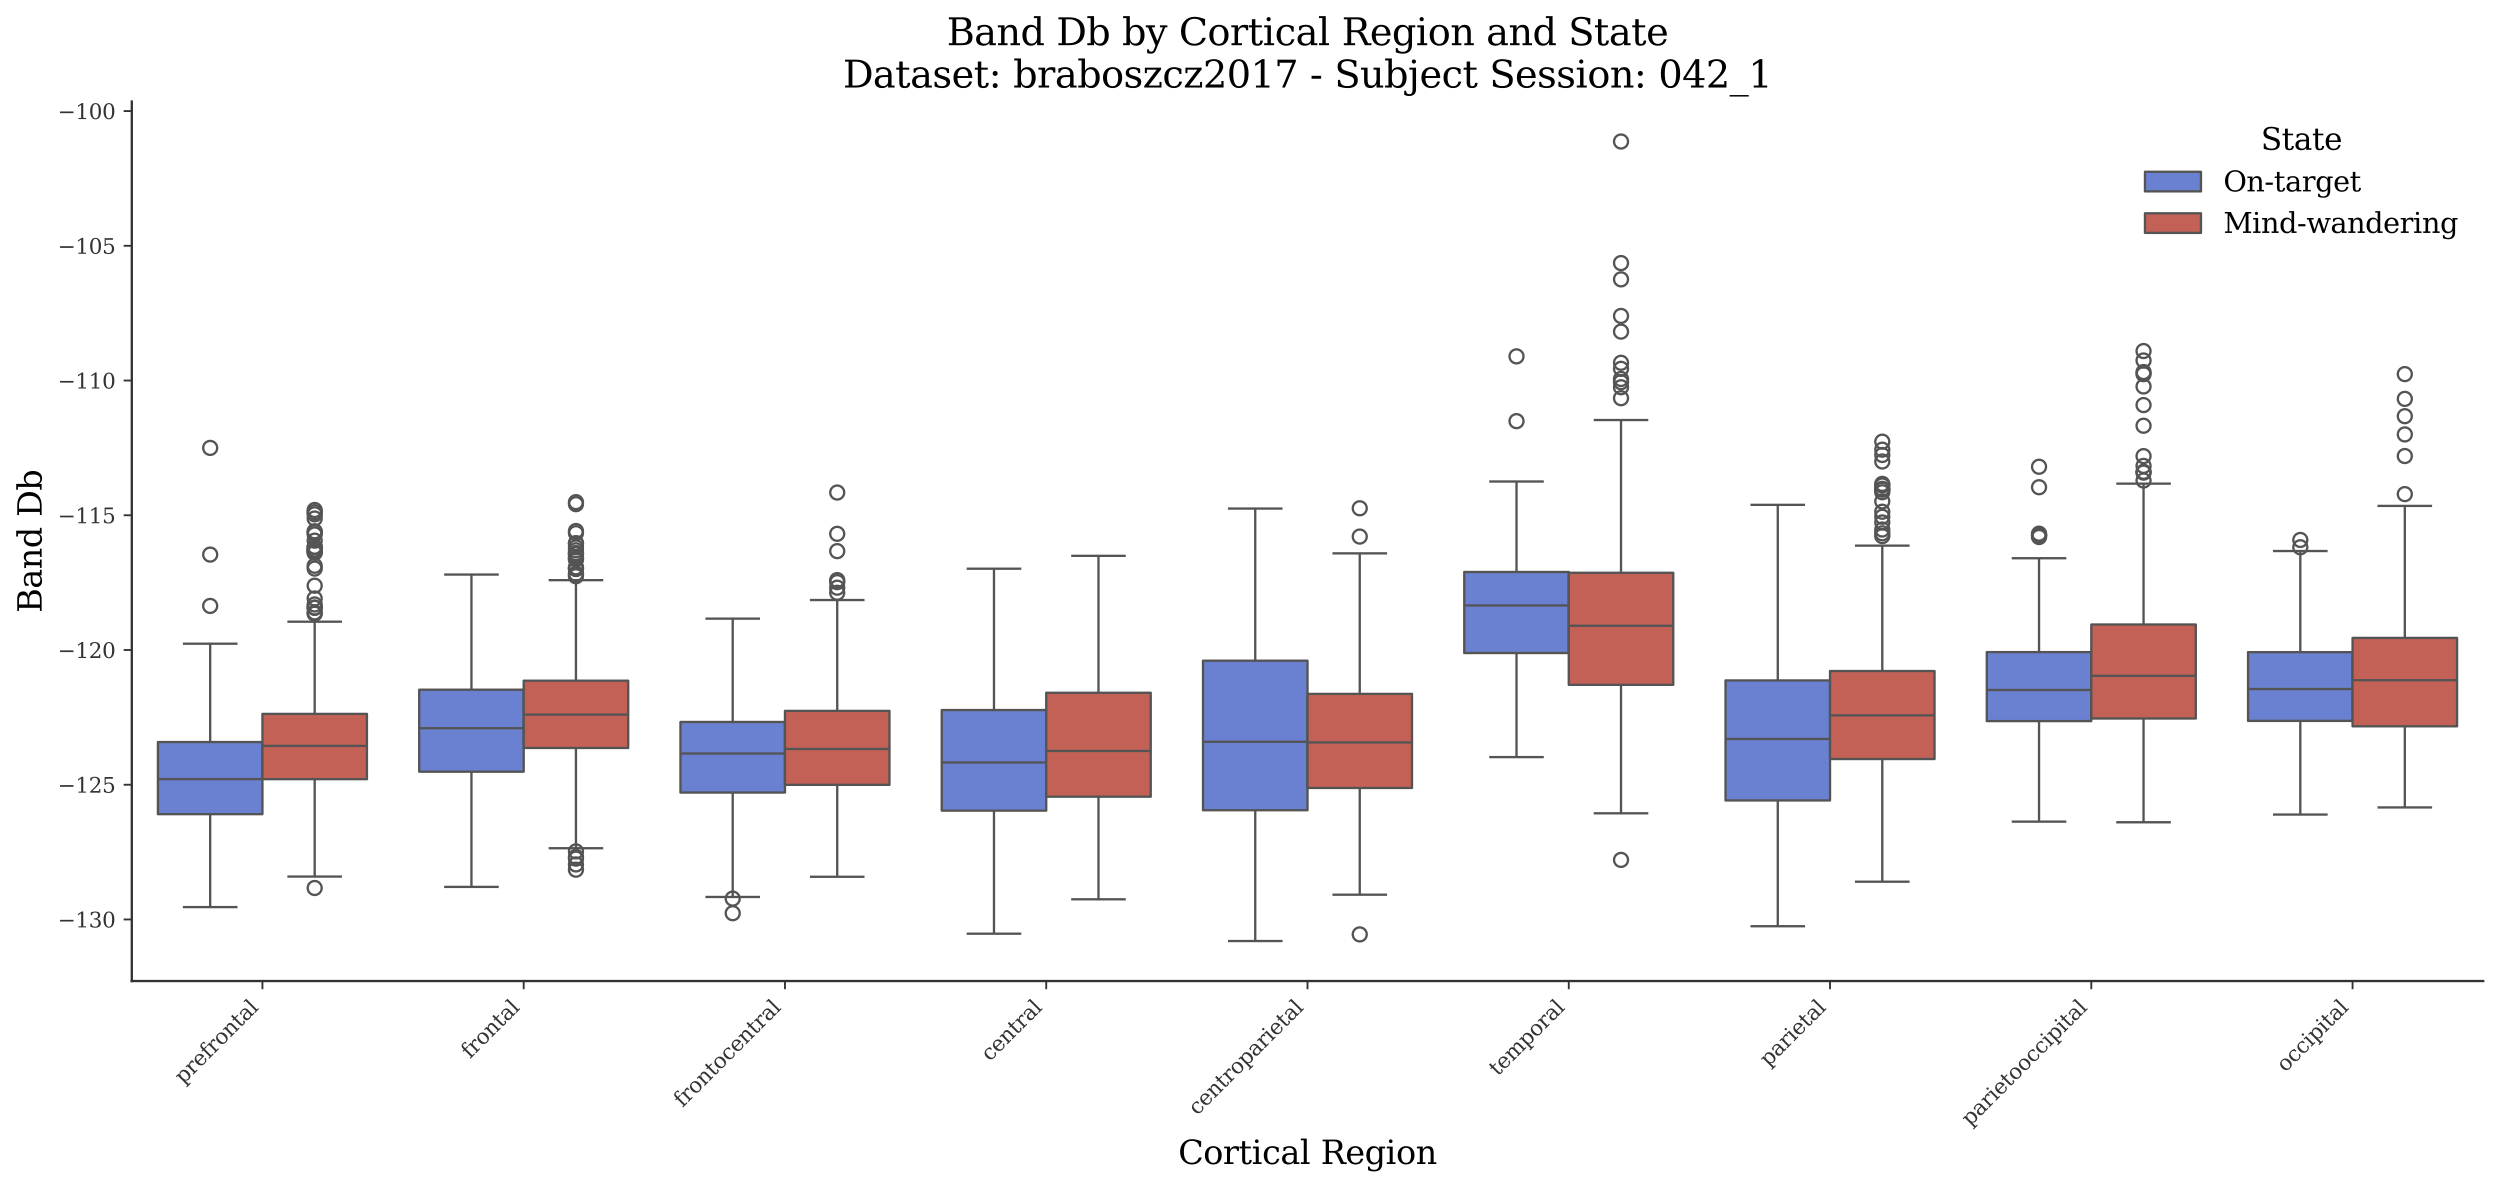 <?xml version="1.0" encoding="utf-8" standalone="no"?>
<!DOCTYPE svg PUBLIC "-//W3C//DTD SVG 1.1//EN"
  "http://www.w3.org/Graphics/SVG/1.1/DTD/svg11.dtd">
<svg xmlns:xlink="http://www.w3.org/1999/xlink" width="1071.11pt" height="509.014pt" viewBox="0 0 1071.11 509.014" xmlns="http://www.w3.org/2000/svg" version="1.1">
 <defs>
  <style type="text/css">*{stroke-linejoin: round; stroke-linecap: butt}</style>
 </defs>
 <g id="figure_1">
  <g id="patch_1">
   <path d="M 0 509.014 
L 1071.11 509.014 
L 1071.11 0 
L 0 0 
z
" style="fill: #ffffff"/>
  </g>
  <g id="axes_1">
   <g id="patch_2">
    <path d="M 56.47 420.314 
L 1063.91 420.314 
L 1063.91 43.502 
L 56.47 43.502 
z
" style="fill: #ffffff"/>
   </g>
   <g id="patch_3">
    <path d="M 112.439 -1106.887 
L 112.439 -1106.887 
L 112.439 -1106.887 
L 112.439 -1106.887 
z
" clip-path="url(#p625a33975a)" style="fill: #6a80d1; stroke: #545454; stroke-linejoin: miter"/>
   </g>
   <g id="patch_4">
    <path d="M 112.439 -1106.887 
L 112.439 -1106.887 
L 112.439 -1106.887 
L 112.439 -1106.887 
z
" clip-path="url(#p625a33975a)" style="fill: #c46156; stroke: #545454; stroke-linejoin: miter"/>
   </g>
   <g id="matplotlib.axis_1">
    <g id="xtick_1">
     <g id="line2d_1">
      <defs>
       <path id="m9cd2a2775b" d="M 0 0 
L 0 3.5 
" style="stroke: #333333; stroke-width: 0.8"/>
      </defs>
      <g>
       <use xlink:href="#m9cd2a2775b" x="112.439" y="420.314" style="fill: #333333; stroke: #333333; stroke-width: 0.8"/>
      </g>
     </g>
     <g id="text_1">
      <!-- prefrontal -->
      <g style="fill: #333333" transform="translate(78.518 464.747) rotate(-45) scale(0.09 -0.09)">
       <defs>
        <path id="DejaVuSerif-70" d="M 1313 1825 
L 1313 1497 
Q 1313 897 1542 583 
Q 1772 269 2209 269 
Q 2650 269 2876 622 
Q 3103 975 3103 1663 
Q 3103 2353 2876 2703 
Q 2650 3053 2209 3053 
Q 1772 3053 1542 2737 
Q 1313 2422 1313 1825 
z
M 738 2988 
L 184 2988 
L 184 3322 
L 1313 3322 
L 1313 2803 
Q 1481 3116 1742 3264 
Q 2003 3413 2388 3413 
Q 3000 3413 3387 2928 
Q 3775 2444 3775 1663 
Q 3775 881 3387 395 
Q 3000 -91 2388 -91 
Q 2003 -91 1742 57 
Q 1481 206 1313 519 
L 1313 -997 
L 1856 -997 
L 1856 -1331 
L 184 -1331 
L 184 -997 
L 738 -997 
L 738 2988 
z
" transform="scale(0.016)"/>
        <path id="DejaVuSerif-72" d="M 3059 3328 
L 3059 2497 
L 2728 2497 
Q 2713 2744 2591 2866 
Q 2469 2988 2234 2988 
Q 1809 2988 1582 2694 
Q 1356 2400 1356 1850 
L 1356 331 
L 2022 331 
L 2022 0 
L 263 0 
L 263 331 
L 781 331 
L 781 2994 
L 231 2994 
L 231 3322 
L 1356 3322 
L 1356 2731 
Q 1525 3078 1790 3245 
Q 2056 3413 2438 3413 
Q 2578 3413 2733 3391 
Q 2888 3369 3059 3328 
z
" transform="scale(0.016)"/>
        <path id="DejaVuSerif-65" d="M 3469 1600 
L 991 1600 
L 991 1575 
Q 991 903 1244 561 
Q 1497 219 1991 219 
Q 2369 219 2611 417 
Q 2853 616 2950 1006 
L 3413 1006 
Q 3275 459 2904 184 
Q 2534 -91 1931 -91 
Q 1203 -91 761 389 
Q 319 869 319 1663 
Q 319 2450 753 2931 
Q 1188 3413 1894 3413 
Q 2647 3413 3050 2948 
Q 3453 2484 3469 1600 
z
M 2791 1931 
Q 2772 2513 2545 2808 
Q 2319 3103 1894 3103 
Q 1497 3103 1269 2806 
Q 1041 2509 991 1931 
L 2791 1931 
z
" transform="scale(0.016)"/>
        <path id="DejaVuSerif-66" d="M 2753 4078 
L 2450 4078 
Q 2447 4313 2317 4434 
Q 2188 4556 1941 4556 
Q 1619 4556 1487 4379 
Q 1356 4203 1356 3750 
L 1356 3322 
L 2284 3322 
L 2284 2988 
L 1356 2988 
L 1356 331 
L 2094 331 
L 2094 0 
L 231 0 
L 231 331 
L 781 331 
L 781 2988 
L 231 2988 
L 231 3322 
L 781 3322 
L 781 3738 
Q 781 4294 1070 4578 
Q 1359 4863 1919 4863 
Q 2128 4863 2337 4825 
Q 2547 4788 2753 4709 
L 2753 4078 
z
" transform="scale(0.016)"/>
        <path id="DejaVuSerif-6f" d="M 1925 219 
Q 2388 219 2623 584 
Q 2859 950 2859 1663 
Q 2859 2375 2623 2739 
Q 2388 3103 1925 3103 
Q 1463 3103 1227 2739 
Q 991 2375 991 1663 
Q 991 950 1228 584 
Q 1466 219 1925 219 
z
M 1925 -91 
Q 1200 -91 759 389 
Q 319 869 319 1663 
Q 319 2456 758 2934 
Q 1197 3413 1925 3413 
Q 2653 3413 3092 2934 
Q 3531 2456 3531 1663 
Q 3531 869 3092 389 
Q 2653 -91 1925 -91 
z
" transform="scale(0.016)"/>
        <path id="DejaVuSerif-6e" d="M 263 0 
L 263 331 
L 781 331 
L 781 2988 
L 231 2988 
L 231 3322 
L 1356 3322 
L 1356 2731 
Q 1516 3069 1770 3241 
Q 2025 3413 2363 3413 
Q 2913 3413 3172 3097 
Q 3431 2781 3431 2113 
L 3431 331 
L 3944 331 
L 3944 0 
L 2356 0 
L 2356 331 
L 2853 331 
L 2853 1931 
Q 2853 2541 2703 2767 
Q 2553 2994 2175 2994 
Q 1775 2994 1565 2701 
Q 1356 2409 1356 1850 
L 1356 331 
L 1856 331 
L 1856 0 
L 263 0 
z
" transform="scale(0.016)"/>
        <path id="DejaVuSerif-74" d="M 691 2988 
L 184 2988 
L 184 3322 
L 691 3322 
L 691 4353 
L 1269 4353 
L 1269 3322 
L 2350 3322 
L 2350 2988 
L 1269 2988 
L 1269 878 
Q 1269 456 1350 337 
Q 1431 219 1650 219 
Q 1875 219 1978 351 
Q 2081 484 2088 781 
L 2522 781 
Q 2497 328 2275 118 
Q 2053 -91 1600 -91 
Q 1103 -91 897 129 
Q 691 350 691 878 
L 691 2988 
z
" transform="scale(0.016)"/>
        <path id="DejaVuSerif-61" d="M 2547 1044 
L 2547 1747 
L 1806 1747 
Q 1378 1747 1168 1562 
Q 959 1378 959 997 
Q 959 650 1171 447 
Q 1384 244 1747 244 
Q 2106 244 2326 466 
Q 2547 688 2547 1044 
z
M 3122 2075 
L 3122 331 
L 3634 331 
L 3634 0 
L 2547 0 
L 2547 359 
Q 2356 128 2106 18 
Q 1856 -91 1522 -91 
Q 969 -91 644 203 
Q 319 497 319 997 
Q 319 1513 691 1797 
Q 1063 2081 1741 2081 
L 2547 2081 
L 2547 2309 
Q 2547 2688 2317 2895 
Q 2088 3103 1672 3103 
Q 1328 3103 1125 2947 
Q 922 2791 872 2484 
L 575 2484 
L 575 3156 
Q 875 3284 1158 3348 
Q 1441 3413 1709 3413 
Q 2400 3413 2761 3070 
Q 3122 2728 3122 2075 
z
" transform="scale(0.016)"/>
        <path id="DejaVuSerif-6c" d="M 1313 331 
L 1856 331 
L 1856 0 
L 184 0 
L 184 331 
L 738 331 
L 738 4531 
L 184 4531 
L 184 4863 
L 1313 4863 
L 1313 331 
z
" transform="scale(0.016)"/>
       </defs>
       <use xlink:href="#DejaVuSerif-70"/>
       <use xlink:href="#DejaVuSerif-72" transform="translate(64.014 0)"/>
       <use xlink:href="#DejaVuSerif-65" transform="translate(111.816 0)"/>
       <use xlink:href="#DejaVuSerif-66" transform="translate(170.996 0)"/>
       <use xlink:href="#DejaVuSerif-72" transform="translate(208.008 0)"/>
       <use xlink:href="#DejaVuSerif-6f" transform="translate(255.811 0)"/>
       <use xlink:href="#DejaVuSerif-6e" transform="translate(316.016 0)"/>
       <use xlink:href="#DejaVuSerif-74" transform="translate(380.42 0)"/>
       <use xlink:href="#DejaVuSerif-61" transform="translate(420.605 0)"/>
       <use xlink:href="#DejaVuSerif-6c" transform="translate(480.225 0)"/>
      </g>
     </g>
    </g>
    <g id="xtick_2">
     <g id="line2d_2">
      <g>
       <use xlink:href="#m9cd2a2775b" x="224.377" y="420.314" style="fill: #333333; stroke: #333333; stroke-width: 0.8"/>
      </g>
     </g>
     <g id="text_2">
      <!-- frontal -->
      <g style="fill: #333333" transform="translate(201.338 453.865) rotate(-45) scale(0.09 -0.09)">
       <use xlink:href="#DejaVuSerif-66"/>
       <use xlink:href="#DejaVuSerif-72" transform="translate(37.012 0)"/>
       <use xlink:href="#DejaVuSerif-6f" transform="translate(84.814 0)"/>
       <use xlink:href="#DejaVuSerif-6e" transform="translate(145.02 0)"/>
       <use xlink:href="#DejaVuSerif-74" transform="translate(209.424 0)"/>
       <use xlink:href="#DejaVuSerif-61" transform="translate(249.609 0)"/>
       <use xlink:href="#DejaVuSerif-6c" transform="translate(309.229 0)"/>
      </g>
     </g>
    </g>
    <g id="xtick_3">
     <g id="line2d_3">
      <g>
       <use xlink:href="#m9cd2a2775b" x="336.314" y="420.314" style="fill: #333333; stroke: #333333; stroke-width: 0.8"/>
      </g>
     </g>
     <g id="text_3">
      <!-- frontocentral -->
      <g style="fill: #333333" transform="translate(292.416 474.725) rotate(-45) scale(0.09 -0.09)">
       <defs>
        <path id="DejaVuSerif-63" d="M 3291 997 
Q 3169 466 2822 187 
Q 2475 -91 1925 -91 
Q 1200 -91 759 389 
Q 319 869 319 1663 
Q 319 2459 759 2936 
Q 1200 3413 1925 3413 
Q 2241 3413 2553 3339 
Q 2866 3266 3181 3116 
L 3181 2266 
L 2847 2266 
Q 2781 2703 2561 2903 
Q 2341 3103 1931 3103 
Q 1466 3103 1228 2742 
Q 991 2381 991 1663 
Q 991 944 1227 581 
Q 1463 219 1931 219 
Q 2303 219 2525 412 
Q 2747 606 2828 997 
L 3291 997 
z
" transform="scale(0.016)"/>
       </defs>
       <use xlink:href="#DejaVuSerif-66"/>
       <use xlink:href="#DejaVuSerif-72" transform="translate(37.012 0)"/>
       <use xlink:href="#DejaVuSerif-6f" transform="translate(84.814 0)"/>
       <use xlink:href="#DejaVuSerif-6e" transform="translate(145.02 0)"/>
       <use xlink:href="#DejaVuSerif-74" transform="translate(209.424 0)"/>
       <use xlink:href="#DejaVuSerif-6f" transform="translate(249.609 0)"/>
       <use xlink:href="#DejaVuSerif-63" transform="translate(309.814 0)"/>
       <use xlink:href="#DejaVuSerif-65" transform="translate(365.82 0)"/>
       <use xlink:href="#DejaVuSerif-6e" transform="translate(425 0)"/>
       <use xlink:href="#DejaVuSerif-74" transform="translate(489.404 0)"/>
       <use xlink:href="#DejaVuSerif-72" transform="translate(529.59 0)"/>
       <use xlink:href="#DejaVuSerif-61" transform="translate(577.393 0)"/>
       <use xlink:href="#DejaVuSerif-6c" transform="translate(637.012 0)"/>
      </g>
     </g>
    </g>
    <g id="xtick_4">
     <g id="line2d_4">
      <g>
       <use xlink:href="#m9cd2a2775b" x="448.252" y="420.314" style="fill: #333333; stroke: #333333; stroke-width: 0.8"/>
      </g>
     </g>
     <g id="text_4">
      <!-- central -->
      <g style="fill: #333333" transform="translate(424.07 455.008) rotate(-45) scale(0.09 -0.09)">
       <use xlink:href="#DejaVuSerif-63"/>
       <use xlink:href="#DejaVuSerif-65" transform="translate(56.006 0)"/>
       <use xlink:href="#DejaVuSerif-6e" transform="translate(115.186 0)"/>
       <use xlink:href="#DejaVuSerif-74" transform="translate(179.59 0)"/>
       <use xlink:href="#DejaVuSerif-72" transform="translate(219.775 0)"/>
       <use xlink:href="#DejaVuSerif-61" transform="translate(267.578 0)"/>
       <use xlink:href="#DejaVuSerif-6c" transform="translate(327.197 0)"/>
      </g>
     </g>
    </g>
    <g id="xtick_5">
     <g id="line2d_5">
      <g>
       <use xlink:href="#m9cd2a2775b" x="560.19" y="420.314" style="fill: #333333; stroke: #333333; stroke-width: 0.8"/>
      </g>
     </g>
     <g id="text_5">
      <!-- centroparietal -->
      <g style="fill: #333333" transform="translate(512.907 478.11) rotate(-45) scale(0.09 -0.09)">
       <defs>
        <path id="DejaVuSerif-69" d="M 622 4353 
Q 622 4497 726 4603 
Q 831 4709 978 4709 
Q 1122 4709 1226 4603 
Q 1331 4497 1331 4353 
Q 1331 4206 1228 4103 
Q 1125 4000 978 4000 
Q 831 4000 726 4103 
Q 622 4206 622 4353 
z
M 1356 331 
L 1900 331 
L 1900 0 
L 231 0 
L 231 331 
L 781 331 
L 781 2988 
L 231 2988 
L 231 3322 
L 1356 3322 
L 1356 331 
z
" transform="scale(0.016)"/>
       </defs>
       <use xlink:href="#DejaVuSerif-63"/>
       <use xlink:href="#DejaVuSerif-65" transform="translate(56.006 0)"/>
       <use xlink:href="#DejaVuSerif-6e" transform="translate(115.186 0)"/>
       <use xlink:href="#DejaVuSerif-74" transform="translate(179.59 0)"/>
       <use xlink:href="#DejaVuSerif-72" transform="translate(219.775 0)"/>
       <use xlink:href="#DejaVuSerif-6f" transform="translate(267.578 0)"/>
       <use xlink:href="#DejaVuSerif-70" transform="translate(327.783 0)"/>
       <use xlink:href="#DejaVuSerif-61" transform="translate(391.797 0)"/>
       <use xlink:href="#DejaVuSerif-72" transform="translate(451.416 0)"/>
       <use xlink:href="#DejaVuSerif-69" transform="translate(499.219 0)"/>
       <use xlink:href="#DejaVuSerif-65" transform="translate(531.201 0)"/>
       <use xlink:href="#DejaVuSerif-74" transform="translate(590.381 0)"/>
       <use xlink:href="#DejaVuSerif-61" transform="translate(630.566 0)"/>
       <use xlink:href="#DejaVuSerif-6c" transform="translate(690.186 0)"/>
      </g>
     </g>
    </g>
    <g id="xtick_6">
     <g id="line2d_6">
      <g>
       <use xlink:href="#m9cd2a2775b" x="672.128" y="420.314" style="fill: #333333; stroke: #333333; stroke-width: 0.8"/>
      </g>
     </g>
     <g id="text_6">
      <!-- temporal -->
      <g style="fill: #333333" transform="translate(641.668 461.286) rotate(-45) scale(0.09 -0.09)">
       <defs>
        <path id="DejaVuSerif-6d" d="M 3316 2675 
Q 3481 3041 3739 3227 
Q 3997 3413 4341 3413 
Q 4863 3413 5119 3089 
Q 5375 2766 5375 2113 
L 5375 331 
L 5894 331 
L 5894 0 
L 4300 0 
L 4300 331 
L 4800 331 
L 4800 2047 
Q 4800 2556 4650 2772 
Q 4500 2988 4153 2988 
Q 3769 2988 3567 2697 
Q 3366 2406 3366 1850 
L 3366 331 
L 3866 331 
L 3866 0 
L 2291 0 
L 2291 331 
L 2791 331 
L 2791 2069 
Q 2791 2566 2641 2777 
Q 2491 2988 2144 2988 
Q 1759 2988 1557 2697 
Q 1356 2406 1356 1850 
L 1356 331 
L 1856 331 
L 1856 0 
L 263 0 
L 263 331 
L 781 331 
L 781 2994 
L 231 2994 
L 231 3322 
L 1356 3322 
L 1356 2731 
Q 1516 3063 1762 3238 
Q 2009 3413 2322 3413 
Q 2709 3413 2968 3220 
Q 3228 3028 3316 2675 
z
" transform="scale(0.016)"/>
       </defs>
       <use xlink:href="#DejaVuSerif-74"/>
       <use xlink:href="#DejaVuSerif-65" transform="translate(40.186 0)"/>
       <use xlink:href="#DejaVuSerif-6d" transform="translate(99.365 0)"/>
       <use xlink:href="#DejaVuSerif-70" transform="translate(194.189 0)"/>
       <use xlink:href="#DejaVuSerif-6f" transform="translate(258.203 0)"/>
       <use xlink:href="#DejaVuSerif-72" transform="translate(318.408 0)"/>
       <use xlink:href="#DejaVuSerif-61" transform="translate(366.211 0)"/>
       <use xlink:href="#DejaVuSerif-6c" transform="translate(425.83 0)"/>
      </g>
     </g>
    </g>
    <g id="xtick_7">
     <g id="line2d_7">
      <g>
       <use xlink:href="#m9cd2a2775b" x="784.065" y="420.314" style="fill: #333333; stroke: #333333; stroke-width: 0.8"/>
      </g>
     </g>
     <g id="text_7">
      <!-- parietal -->
      <g style="fill: #333333" transform="translate(757.642 457.25) rotate(-45) scale(0.09 -0.09)">
       <use xlink:href="#DejaVuSerif-70"/>
       <use xlink:href="#DejaVuSerif-61" transform="translate(64.014 0)"/>
       <use xlink:href="#DejaVuSerif-72" transform="translate(123.633 0)"/>
       <use xlink:href="#DejaVuSerif-69" transform="translate(171.436 0)"/>
       <use xlink:href="#DejaVuSerif-65" transform="translate(203.418 0)"/>
       <use xlink:href="#DejaVuSerif-74" transform="translate(262.598 0)"/>
       <use xlink:href="#DejaVuSerif-61" transform="translate(302.783 0)"/>
       <use xlink:href="#DejaVuSerif-6c" transform="translate(362.402 0)"/>
      </g>
     </g>
    </g>
    <g id="xtick_8">
     <g id="line2d_8">
      <g>
       <use xlink:href="#m9cd2a2775b" x="896.003" y="420.314" style="fill: #333333; stroke: #333333; stroke-width: 0.8"/>
      </g>
     </g>
     <g id="text_8">
      <!-- parietooccipital -->
      <g style="fill: #333333" transform="translate(844.087 482.742) rotate(-45) scale(0.09 -0.09)">
       <use xlink:href="#DejaVuSerif-70"/>
       <use xlink:href="#DejaVuSerif-61" transform="translate(64.014 0)"/>
       <use xlink:href="#DejaVuSerif-72" transform="translate(123.633 0)"/>
       <use xlink:href="#DejaVuSerif-69" transform="translate(171.436 0)"/>
       <use xlink:href="#DejaVuSerif-65" transform="translate(203.418 0)"/>
       <use xlink:href="#DejaVuSerif-74" transform="translate(262.598 0)"/>
       <use xlink:href="#DejaVuSerif-6f" transform="translate(302.783 0)"/>
       <use xlink:href="#DejaVuSerif-6f" transform="translate(362.988 0)"/>
       <use xlink:href="#DejaVuSerif-63" transform="translate(423.193 0)"/>
       <use xlink:href="#DejaVuSerif-63" transform="translate(479.199 0)"/>
       <use xlink:href="#DejaVuSerif-69" transform="translate(535.205 0)"/>
       <use xlink:href="#DejaVuSerif-70" transform="translate(567.188 0)"/>
       <use xlink:href="#DejaVuSerif-69" transform="translate(631.201 0)"/>
       <use xlink:href="#DejaVuSerif-74" transform="translate(663.184 0)"/>
       <use xlink:href="#DejaVuSerif-61" transform="translate(703.369 0)"/>
       <use xlink:href="#DejaVuSerif-6c" transform="translate(762.988 0)"/>
      </g>
     </g>
    </g>
    <g id="xtick_9">
     <g id="line2d_9">
      <g>
       <use xlink:href="#m9cd2a2775b" x="1007.941" y="420.314" style="fill: #333333; stroke: #333333; stroke-width: 0.8"/>
      </g>
     </g>
     <g id="text_9">
      <!-- occipital -->
      <g style="fill: #333333" transform="translate(979.126 459.641) rotate(-45) scale(0.09 -0.09)">
       <use xlink:href="#DejaVuSerif-6f"/>
       <use xlink:href="#DejaVuSerif-63" transform="translate(60.205 0)"/>
       <use xlink:href="#DejaVuSerif-63" transform="translate(116.211 0)"/>
       <use xlink:href="#DejaVuSerif-69" transform="translate(172.217 0)"/>
       <use xlink:href="#DejaVuSerif-70" transform="translate(204.199 0)"/>
       <use xlink:href="#DejaVuSerif-69" transform="translate(268.213 0)"/>
       <use xlink:href="#DejaVuSerif-74" transform="translate(300.195 0)"/>
       <use xlink:href="#DejaVuSerif-61" transform="translate(340.381 0)"/>
       <use xlink:href="#DejaVuSerif-6c" transform="translate(400 0)"/>
      </g>
     </g>
    </g>
    <g id="text_10">
     <!-- Cortical Region -->
     <g transform="translate(504.808 498.704) scale(0.14 -0.14)">
      <defs>
       <path id="DejaVuSerif-43" d="M 4513 1234 
Q 4306 581 3820 245 
Q 3334 -91 2591 -91 
Q 2134 -91 1743 65 
Q 1353 222 1050 525 
Q 700 875 529 1320 
Q 359 1766 359 2328 
Q 359 3416 987 4083 
Q 1616 4750 2644 4750 
Q 3025 4750 3456 4650 
Q 3888 4550 4384 4347 
L 4384 3272 
L 4031 3272 
Q 3916 3859 3567 4137 
Q 3219 4416 2591 4416 
Q 1844 4416 1459 3886 
Q 1075 3356 1075 2328 
Q 1075 1303 1459 773 
Q 1844 244 2591 244 
Q 3113 244 3450 492 
Q 3788 741 3938 1234 
L 4513 1234 
z
" transform="scale(0.016)"/>
       <path id="DejaVuSerif-20" transform="scale(0.016)"/>
       <path id="DejaVuSerif-52" d="M 3066 2316 
Q 3284 2256 3442 2114 
Q 3600 1972 3725 1716 
L 4403 331 
L 4972 331 
L 4972 0 
L 3872 0 
L 3144 1484 
Q 2934 1916 2759 2042 
Q 2584 2169 2278 2169 
L 1581 2169 
L 1581 331 
L 2241 331 
L 2241 0 
L 353 0 
L 353 331 
L 947 331 
L 947 4331 
L 353 4331 
L 353 4666 
L 2719 4666 
Q 3400 4666 3770 4341 
Q 4141 4016 4141 3419 
Q 4141 2938 3870 2661 
Q 3600 2384 3066 2316 
z
M 1581 2503 
L 2503 2503 
Q 2975 2503 3200 2726 
Q 3425 2950 3425 3419 
Q 3425 3888 3200 4109 
Q 2975 4331 2503 4331 
L 1581 4331 
L 1581 2503 
z
" transform="scale(0.016)"/>
       <path id="DejaVuSerif-67" d="M 3359 2988 
L 3359 72 
Q 3359 -644 2965 -1033 
Q 2572 -1422 1844 -1422 
Q 1516 -1422 1216 -1362 
Q 916 -1303 641 -1184 
L 641 -488 
L 941 -488 
Q 997 -813 1206 -963 
Q 1416 -1113 1806 -1113 
Q 2313 -1113 2548 -827 
Q 2784 -541 2784 72 
L 2784 519 
Q 2616 206 2355 57 
Q 2094 -91 1709 -91 
Q 1097 -91 708 395 
Q 319 881 319 1663 
Q 319 2444 706 2928 
Q 1094 3413 1709 3413 
Q 2094 3413 2355 3264 
Q 2616 3116 2784 2803 
L 2784 3322 
L 3909 3322 
L 3909 2988 
L 3359 2988 
z
M 2784 1825 
Q 2784 2422 2554 2737 
Q 2325 3053 1888 3053 
Q 1444 3053 1217 2703 
Q 991 2353 991 1663 
Q 991 975 1217 622 
Q 1444 269 1888 269 
Q 2325 269 2554 583 
Q 2784 897 2784 1497 
L 2784 1825 
z
" transform="scale(0.016)"/>
      </defs>
      <use xlink:href="#DejaVuSerif-43"/>
      <use xlink:href="#DejaVuSerif-6f" transform="translate(76.514 0)"/>
      <use xlink:href="#DejaVuSerif-72" transform="translate(136.719 0)"/>
      <use xlink:href="#DejaVuSerif-74" transform="translate(184.521 0)"/>
      <use xlink:href="#DejaVuSerif-69" transform="translate(224.707 0)"/>
      <use xlink:href="#DejaVuSerif-63" transform="translate(256.689 0)"/>
      <use xlink:href="#DejaVuSerif-61" transform="translate(312.695 0)"/>
      <use xlink:href="#DejaVuSerif-6c" transform="translate(372.314 0)"/>
      <use xlink:href="#DejaVuSerif-20" transform="translate(404.297 0)"/>
      <use xlink:href="#DejaVuSerif-52" transform="translate(436.084 0)"/>
      <use xlink:href="#DejaVuSerif-65" transform="translate(511.377 0)"/>
      <use xlink:href="#DejaVuSerif-67" transform="translate(570.557 0)"/>
      <use xlink:href="#DejaVuSerif-69" transform="translate(634.57 0)"/>
      <use xlink:href="#DejaVuSerif-6f" transform="translate(666.553 0)"/>
      <use xlink:href="#DejaVuSerif-6e" transform="translate(726.758 0)"/>
     </g>
    </g>
   </g>
   <g id="matplotlib.axis_2">
    <g id="ytick_1">
     <g id="line2d_10">
      <defs>
       <path id="m0ef9848ea8" d="M 0 0 
L -3.5 0 
" style="stroke: #333333; stroke-width: 0.8"/>
      </defs>
      <g>
       <use xlink:href="#m0ef9848ea8" x="56.47" y="393.933" style="fill: #333333; stroke: #333333; stroke-width: 0.8"/>
      </g>
     </g>
     <g id="text_11">
      <!-- −130 -->
      <g style="fill: #333333" transform="translate(24.749 397.352) scale(0.09 -0.09)">
       <defs>
        <path id="DejaVuSerif-2212" d="M 678 2259 
L 4684 2259 
L 4684 1753 
L 678 1753 
L 678 2259 
z
" transform="scale(0.016)"/>
        <path id="DejaVuSerif-31" d="M 909 0 
L 909 331 
L 1722 331 
L 1722 4213 
L 781 3603 
L 781 4013 
L 1919 4750 
L 2350 4750 
L 2350 331 
L 3163 331 
L 3163 0 
L 909 0 
z
" transform="scale(0.016)"/>
        <path id="DejaVuSerif-33" d="M 622 4469 
Q 988 4606 1323 4678 
Q 1659 4750 1953 4750 
Q 2638 4750 3022 4454 
Q 3406 4159 3406 3634 
Q 3406 3213 3140 2930 
Q 2875 2647 2388 2547 
Q 2963 2466 3280 2130 
Q 3597 1794 3597 1259 
Q 3597 606 3158 257 
Q 2719 -91 1894 -91 
Q 1528 -91 1179 -12 
Q 831 66 488 225 
L 488 1131 
L 838 1131 
Q 869 681 1141 450 
Q 1413 219 1906 219 
Q 2384 219 2661 495 
Q 2938 772 2938 1253 
Q 2938 1803 2653 2086 
Q 2369 2369 1819 2369 
L 1522 2369 
L 1522 2688 
L 1678 2688 
Q 2225 2688 2498 2914 
Q 2772 3141 2772 3597 
Q 2772 4006 2547 4223 
Q 2322 4441 1900 4441 
Q 1478 4441 1245 4241 
Q 1013 4041 972 3647 
L 622 3647 
L 622 4469 
z
" transform="scale(0.016)"/>
        <path id="DejaVuSerif-30" d="M 2034 219 
Q 2513 219 2750 744 
Q 2988 1269 2988 2328 
Q 2988 3391 2750 3916 
Q 2513 4441 2034 4441 
Q 1556 4441 1318 3916 
Q 1081 3391 1081 2328 
Q 1081 1269 1318 744 
Q 1556 219 2034 219 
z
M 2034 -91 
Q 1275 -91 848 546 
Q 422 1184 422 2328 
Q 422 3475 848 4112 
Q 1275 4750 2034 4750 
Q 2797 4750 3222 4112 
Q 3647 3475 3647 2328 
Q 3647 1184 3222 546 
Q 2797 -91 2034 -91 
z
" transform="scale(0.016)"/>
       </defs>
       <use xlink:href="#DejaVuSerif-2212"/>
       <use xlink:href="#DejaVuSerif-31" transform="translate(83.789 0)"/>
       <use xlink:href="#DejaVuSerif-33" transform="translate(147.412 0)"/>
       <use xlink:href="#DejaVuSerif-30" transform="translate(211.035 0)"/>
      </g>
     </g>
    </g>
    <g id="ytick_2">
     <g id="line2d_11">
      <g>
       <use xlink:href="#m0ef9848ea8" x="56.47" y="336.209" style="fill: #333333; stroke: #333333; stroke-width: 0.8"/>
      </g>
     </g>
     <g id="text_12">
      <!-- −125 -->
      <g style="fill: #333333" transform="translate(24.749 339.628) scale(0.09 -0.09)">
       <defs>
        <path id="DejaVuSerif-32" d="M 819 3553 
L 469 3553 
L 469 4384 
Q 803 4563 1142 4656 
Q 1481 4750 1806 4750 
Q 2534 4750 2956 4397 
Q 3378 4044 3378 3438 
Q 3378 2753 2422 1800 
Q 2347 1728 2309 1691 
L 1131 513 
L 3078 513 
L 3078 1088 
L 3444 1088 
L 3444 0 
L 434 0 
L 434 341 
L 1850 1753 
Q 2319 2222 2519 2614 
Q 2719 3006 2719 3438 
Q 2719 3909 2473 4175 
Q 2228 4441 1797 4441 
Q 1350 4441 1106 4219 
Q 863 3997 819 3553 
z
" transform="scale(0.016)"/>
        <path id="DejaVuSerif-35" d="M 3219 4666 
L 3219 4153 
L 1081 4153 
L 1081 2816 
Q 1244 2928 1461 2984 
Q 1678 3041 1947 3041 
Q 2703 3041 3140 2622 
Q 3578 2203 3578 1478 
Q 3578 738 3136 323 
Q 2694 -91 1894 -91 
Q 1572 -91 1234 -12 
Q 897 66 544 225 
L 544 1131 
L 897 1131 
Q 925 688 1179 453 
Q 1434 219 1894 219 
Q 2388 219 2653 544 
Q 2919 869 2919 1478 
Q 2919 2084 2655 2407 
Q 2391 2731 1894 2731 
Q 1613 2731 1398 2631 
Q 1184 2531 1019 2322 
L 750 2322 
L 750 4666 
L 3219 4666 
z
" transform="scale(0.016)"/>
       </defs>
       <use xlink:href="#DejaVuSerif-2212"/>
       <use xlink:href="#DejaVuSerif-31" transform="translate(83.789 0)"/>
       <use xlink:href="#DejaVuSerif-32" transform="translate(147.412 0)"/>
       <use xlink:href="#DejaVuSerif-35" transform="translate(211.035 0)"/>
      </g>
     </g>
    </g>
    <g id="ytick_3">
     <g id="line2d_12">
      <g>
       <use xlink:href="#m0ef9848ea8" x="56.47" y="278.485" style="fill: #333333; stroke: #333333; stroke-width: 0.8"/>
      </g>
     </g>
     <g id="text_13">
      <!-- −120 -->
      <g style="fill: #333333" transform="translate(24.749 281.904) scale(0.09 -0.09)">
       <use xlink:href="#DejaVuSerif-2212"/>
       <use xlink:href="#DejaVuSerif-31" transform="translate(83.789 0)"/>
       <use xlink:href="#DejaVuSerif-32" transform="translate(147.412 0)"/>
       <use xlink:href="#DejaVuSerif-30" transform="translate(211.035 0)"/>
      </g>
     </g>
    </g>
    <g id="ytick_4">
     <g id="line2d_13">
      <g>
       <use xlink:href="#m0ef9848ea8" x="56.47" y="220.761" style="fill: #333333; stroke: #333333; stroke-width: 0.8"/>
      </g>
     </g>
     <g id="text_14">
      <!-- −115 -->
      <g style="fill: #333333" transform="translate(24.749 224.181) scale(0.09 -0.09)">
       <use xlink:href="#DejaVuSerif-2212"/>
       <use xlink:href="#DejaVuSerif-31" transform="translate(83.789 0)"/>
       <use xlink:href="#DejaVuSerif-31" transform="translate(147.412 0)"/>
       <use xlink:href="#DejaVuSerif-35" transform="translate(211.035 0)"/>
      </g>
     </g>
    </g>
    <g id="ytick_5">
     <g id="line2d_14">
      <g>
       <use xlink:href="#m0ef9848ea8" x="56.47" y="163.037" style="fill: #333333; stroke: #333333; stroke-width: 0.8"/>
      </g>
     </g>
     <g id="text_15">
      <!-- −110 -->
      <g style="fill: #333333" transform="translate(24.749 166.457) scale(0.09 -0.09)">
       <use xlink:href="#DejaVuSerif-2212"/>
       <use xlink:href="#DejaVuSerif-31" transform="translate(83.789 0)"/>
       <use xlink:href="#DejaVuSerif-31" transform="translate(147.412 0)"/>
       <use xlink:href="#DejaVuSerif-30" transform="translate(211.035 0)"/>
      </g>
     </g>
    </g>
    <g id="ytick_6">
     <g id="line2d_15">
      <g>
       <use xlink:href="#m0ef9848ea8" x="56.47" y="105.314" style="fill: #333333; stroke: #333333; stroke-width: 0.8"/>
      </g>
     </g>
     <g id="text_16">
      <!-- −105 -->
      <g style="fill: #333333" transform="translate(24.749 108.733) scale(0.09 -0.09)">
       <use xlink:href="#DejaVuSerif-2212"/>
       <use xlink:href="#DejaVuSerif-31" transform="translate(83.789 0)"/>
       <use xlink:href="#DejaVuSerif-30" transform="translate(147.412 0)"/>
       <use xlink:href="#DejaVuSerif-35" transform="translate(211.035 0)"/>
      </g>
     </g>
    </g>
    <g id="ytick_7">
     <g id="line2d_16">
      <g>
       <use xlink:href="#m0ef9848ea8" x="56.47" y="47.59" style="fill: #333333; stroke: #333333; stroke-width: 0.8"/>
      </g>
     </g>
     <g id="text_17">
      <!-- −100 -->
      <g style="fill: #333333" transform="translate(24.749 51.009) scale(0.09 -0.09)">
       <use xlink:href="#DejaVuSerif-2212"/>
       <use xlink:href="#DejaVuSerif-31" transform="translate(83.789 0)"/>
       <use xlink:href="#DejaVuSerif-30" transform="translate(147.412 0)"/>
       <use xlink:href="#DejaVuSerif-30" transform="translate(211.035 0)"/>
      </g>
     </g>
    </g>
    <g id="text_18">
     <!-- Band Db -->
     <g transform="translate(17.838 262.533) rotate(-90) scale(0.14 -0.14)">
      <defs>
       <path id="DejaVuSerif-42" d="M 1581 331 
L 2516 331 
Q 3078 331 3337 575 
Q 3597 819 3597 1350 
Q 3597 1878 3339 2120 
Q 3081 2363 2516 2363 
L 1581 2363 
L 1581 331 
z
M 1581 2694 
L 2375 2694 
Q 2888 2694 3123 2891 
Q 3359 3088 3359 3513 
Q 3359 3941 3123 4136 
Q 2888 4331 2375 4331 
L 1581 4331 
L 1581 2694 
z
M 353 0 
L 353 331 
L 947 331 
L 947 4331 
L 353 4331 
L 353 4666 
L 2656 4666 
Q 3363 4666 3720 4377 
Q 4078 4088 4078 3513 
Q 4078 3097 3829 2850 
Q 3581 2603 3103 2547 
Q 3697 2472 4005 2167 
Q 4313 1863 4313 1350 
Q 4313 656 3875 328 
Q 3438 0 2509 0 
L 353 0 
z
" transform="scale(0.016)"/>
       <path id="DejaVuSerif-64" d="M 3359 331 
L 3909 331 
L 3909 0 
L 2784 0 
L 2784 519 
Q 2616 206 2355 57 
Q 2094 -91 1709 -91 
Q 1097 -91 708 395 
Q 319 881 319 1663 
Q 319 2444 706 2928 
Q 1094 3413 1709 3413 
Q 2094 3413 2355 3264 
Q 2616 3116 2784 2803 
L 2784 4531 
L 2241 4531 
L 2241 4863 
L 3359 4863 
L 3359 331 
z
M 2784 1497 
L 2784 1825 
Q 2784 2422 2554 2737 
Q 2325 3053 1888 3053 
Q 1444 3053 1217 2703 
Q 991 2353 991 1663 
Q 991 975 1217 622 
Q 1444 269 1888 269 
Q 2325 269 2554 583 
Q 2784 897 2784 1497 
z
" transform="scale(0.016)"/>
       <path id="DejaVuSerif-44" d="M 1581 331 
L 2163 331 
Q 3072 331 3558 850 
Q 4044 1369 4044 2338 
Q 4044 3306 3559 3818 
Q 3075 4331 2163 4331 
L 1581 4331 
L 1581 331 
z
M 353 0 
L 353 331 
L 947 331 
L 947 4331 
L 353 4331 
L 353 4666 
L 2209 4666 
Q 3416 4666 4089 4050 
Q 4763 3434 4763 2338 
Q 4763 1238 4088 619 
Q 3413 0 2209 0 
L 353 0 
z
" transform="scale(0.016)"/>
       <path id="DejaVuSerif-62" d="M 738 331 
L 738 4531 
L 184 4531 
L 184 4863 
L 1313 4863 
L 1313 2803 
Q 1481 3116 1742 3264 
Q 2003 3413 2388 3413 
Q 3000 3413 3387 2928 
Q 3775 2444 3775 1663 
Q 3775 881 3387 395 
Q 3000 -91 2388 -91 
Q 2003 -91 1742 57 
Q 1481 206 1313 519 
L 1313 0 
L 184 0 
L 184 331 
L 738 331 
z
M 1313 1497 
Q 1313 897 1542 583 
Q 1772 269 2209 269 
Q 2650 269 2876 622 
Q 3103 975 3103 1663 
Q 3103 2353 2876 2703 
Q 2650 3053 2209 3053 
Q 1772 3053 1542 2737 
Q 1313 2422 1313 1825 
L 1313 1497 
z
" transform="scale(0.016)"/>
      </defs>
      <use xlink:href="#DejaVuSerif-42"/>
      <use xlink:href="#DejaVuSerif-61" transform="translate(73.486 0)"/>
      <use xlink:href="#DejaVuSerif-6e" transform="translate(133.105 0)"/>
      <use xlink:href="#DejaVuSerif-64" transform="translate(197.51 0)"/>
      <use xlink:href="#DejaVuSerif-20" transform="translate(261.523 0)"/>
      <use xlink:href="#DejaVuSerif-44" transform="translate(293.311 0)"/>
      <use xlink:href="#DejaVuSerif-62" transform="translate(373.486 0)"/>
     </g>
    </g>
   </g>
   <g id="patch_5">
    <path d="M 67.664 348.812 
L 112.439 348.812 
L 112.439 317.922 
L 67.664 317.922 
L 67.664 348.812 
z
" clip-path="url(#p625a33975a)" style="fill: #6a80d1; stroke: #545454; stroke-linejoin: miter"/>
   </g>
   <g id="line2d_17">
    <path d="M 90.051 348.812 
L 90.051 388.648 
" clip-path="url(#p625a33975a)" style="fill: none; stroke: #545454"/>
   </g>
   <g id="line2d_18">
    <path d="M 90.051 317.922 
L 90.051 275.781 
" clip-path="url(#p625a33975a)" style="fill: none; stroke: #545454"/>
   </g>
   <g id="line2d_19">
    <path d="M 78.857 388.648 
L 101.245 388.648 
" clip-path="url(#p625a33975a)" style="fill: none; stroke: #545454; stroke-linecap: square"/>
   </g>
   <g id="line2d_20">
    <path d="M 78.857 275.781 
L 101.245 275.781 
" clip-path="url(#p625a33975a)" style="fill: none; stroke: #545454; stroke-linecap: square"/>
   </g>
   <g id="line2d_21">
    <defs>
     <path id="m0106ddcc0b" d="M 0 3 
C 0.796 3 1.559 2.684 2.121 2.121 
C 2.684 1.559 3 0.796 3 0 
C 3 -0.796 2.684 -1.559 2.121 -2.121 
C 1.559 -2.684 0.796 -3 0 -3 
C -0.796 -3 -1.559 -2.684 -2.121 -2.121 
C -2.684 -1.559 -3 -0.796 -3 0 
C -3 0.796 -2.684 1.559 -2.121 2.121 
C -1.559 2.684 -0.796 3 0 3 
z
" style="stroke: #545454"/>
    </defs>
    <g clip-path="url(#p625a33975a)">
     <use xlink:href="#m0106ddcc0b" x="90.051" y="191.904" style="fill-opacity: 0; stroke: #545454"/>
     <use xlink:href="#m0106ddcc0b" x="90.051" y="237.613" style="fill-opacity: 0; stroke: #545454"/>
     <use xlink:href="#m0106ddcc0b" x="90.051" y="259.607" style="fill-opacity: 0; stroke: #545454"/>
    </g>
   </g>
   <g id="patch_6">
    <path d="M 179.601 330.617 
L 224.377 330.617 
L 224.377 295.51 
L 179.601 295.51 
L 179.601 330.617 
z
" clip-path="url(#p625a33975a)" style="fill: #6a80d1; stroke: #545454; stroke-linejoin: miter"/>
   </g>
   <g id="line2d_22">
    <path d="M 201.989 330.617 
L 201.989 379.979 
" clip-path="url(#p625a33975a)" style="fill: none; stroke: #545454"/>
   </g>
   <g id="line2d_23">
    <path d="M 201.989 295.51 
L 201.989 246.163 
" clip-path="url(#p625a33975a)" style="fill: none; stroke: #545454"/>
   </g>
   <g id="line2d_24">
    <path d="M 190.795 379.979 
L 213.183 379.979 
" clip-path="url(#p625a33975a)" style="fill: none; stroke: #545454; stroke-linecap: square"/>
   </g>
   <g id="line2d_25">
    <path d="M 190.795 246.163 
L 213.183 246.163 
" clip-path="url(#p625a33975a)" style="fill: none; stroke: #545454; stroke-linecap: square"/>
   </g>
   <g id="line2d_26"/>
   <g id="patch_7">
    <path d="M 291.539 339.569 
L 336.314 339.569 
L 336.314 309.329 
L 291.539 309.329 
L 291.539 339.569 
z
" clip-path="url(#p625a33975a)" style="fill: #6a80d1; stroke: #545454; stroke-linejoin: miter"/>
   </g>
   <g id="line2d_27">
    <path d="M 313.927 339.569 
L 313.927 384.313 
" clip-path="url(#p625a33975a)" style="fill: none; stroke: #545454"/>
   </g>
   <g id="line2d_28">
    <path d="M 313.927 309.329 
L 313.927 265.051 
" clip-path="url(#p625a33975a)" style="fill: none; stroke: #545454"/>
   </g>
   <g id="line2d_29">
    <path d="M 302.733 384.313 
L 325.121 384.313 
" clip-path="url(#p625a33975a)" style="fill: none; stroke: #545454; stroke-linecap: square"/>
   </g>
   <g id="line2d_30">
    <path d="M 302.733 265.051 
L 325.121 265.051 
" clip-path="url(#p625a33975a)" style="fill: none; stroke: #545454; stroke-linecap: square"/>
   </g>
   <g id="line2d_31">
    <g clip-path="url(#p625a33975a)">
     <use xlink:href="#m0106ddcc0b" x="313.927" y="391.257" style="fill-opacity: 0; stroke: #545454"/>
     <use xlink:href="#m0106ddcc0b" x="313.927" y="385.007" style="fill-opacity: 0; stroke: #545454"/>
    </g>
   </g>
   <g id="patch_8">
    <path d="M 403.477 347.305 
L 448.252 347.305 
L 448.252 304.21 
L 403.477 304.21 
L 403.477 347.305 
z
" clip-path="url(#p625a33975a)" style="fill: #6a80d1; stroke: #545454; stroke-linejoin: miter"/>
   </g>
   <g id="line2d_32">
    <path d="M 425.865 347.305 
L 425.865 400.026 
" clip-path="url(#p625a33975a)" style="fill: none; stroke: #545454"/>
   </g>
   <g id="line2d_33">
    <path d="M 425.865 304.21 
L 425.865 243.643 
" clip-path="url(#p625a33975a)" style="fill: none; stroke: #545454"/>
   </g>
   <g id="line2d_34">
    <path d="M 414.671 400.026 
L 437.058 400.026 
" clip-path="url(#p625a33975a)" style="fill: none; stroke: #545454; stroke-linecap: square"/>
   </g>
   <g id="line2d_35">
    <path d="M 414.671 243.643 
L 437.058 243.643 
" clip-path="url(#p625a33975a)" style="fill: none; stroke: #545454; stroke-linecap: square"/>
   </g>
   <g id="line2d_36"/>
   <g id="patch_9">
    <path d="M 515.415 347.136 
L 560.19 347.136 
L 560.19 283.067 
L 515.415 283.067 
L 515.415 347.136 
z
" clip-path="url(#p625a33975a)" style="fill: #6a80d1; stroke: #545454; stroke-linejoin: miter"/>
   </g>
   <g id="line2d_37">
    <path d="M 537.802 347.136 
L 537.802 403.186 
" clip-path="url(#p625a33975a)" style="fill: none; stroke: #545454"/>
   </g>
   <g id="line2d_38">
    <path d="M 537.802 283.067 
L 537.802 217.905 
" clip-path="url(#p625a33975a)" style="fill: none; stroke: #545454"/>
   </g>
   <g id="line2d_39">
    <path d="M 526.609 403.186 
L 548.996 403.186 
" clip-path="url(#p625a33975a)" style="fill: none; stroke: #545454; stroke-linecap: square"/>
   </g>
   <g id="line2d_40">
    <path d="M 526.609 217.905 
L 548.996 217.905 
" clip-path="url(#p625a33975a)" style="fill: none; stroke: #545454; stroke-linecap: square"/>
   </g>
   <g id="line2d_41"/>
   <g id="patch_10">
    <path d="M 627.353 279.801 
L 672.128 279.801 
L 672.128 245.05 
L 627.353 245.05 
L 627.353 279.801 
z
" clip-path="url(#p625a33975a)" style="fill: #6a80d1; stroke: #545454; stroke-linejoin: miter"/>
   </g>
   <g id="line2d_42">
    <path d="M 649.74 279.801 
L 649.74 324.366 
" clip-path="url(#p625a33975a)" style="fill: none; stroke: #545454"/>
   </g>
   <g id="line2d_43">
    <path d="M 649.74 245.05 
L 649.74 206.292 
" clip-path="url(#p625a33975a)" style="fill: none; stroke: #545454"/>
   </g>
   <g id="line2d_44">
    <path d="M 638.546 324.366 
L 660.934 324.366 
" clip-path="url(#p625a33975a)" style="fill: none; stroke: #545454; stroke-linecap: square"/>
   </g>
   <g id="line2d_45">
    <path d="M 638.546 206.292 
L 660.934 206.292 
" clip-path="url(#p625a33975a)" style="fill: none; stroke: #545454; stroke-linecap: square"/>
   </g>
   <g id="line2d_46">
    <g clip-path="url(#p625a33975a)">
     <use xlink:href="#m0106ddcc0b" x="649.74" y="152.685" style="fill-opacity: 0; stroke: #545454"/>
     <use xlink:href="#m0106ddcc0b" x="649.74" y="180.44" style="fill-opacity: 0; stroke: #545454"/>
    </g>
   </g>
   <g id="patch_11">
    <path d="M 739.29 342.946 
L 784.065 342.946 
L 784.065 291.517 
L 739.29 291.517 
L 739.29 342.946 
z
" clip-path="url(#p625a33975a)" style="fill: #6a80d1; stroke: #545454; stroke-linejoin: miter"/>
   </g>
   <g id="line2d_47">
    <path d="M 761.678 342.946 
L 761.678 396.836 
" clip-path="url(#p625a33975a)" style="fill: none; stroke: #545454"/>
   </g>
   <g id="line2d_48">
    <path d="M 761.678 291.517 
L 761.678 216.288 
" clip-path="url(#p625a33975a)" style="fill: none; stroke: #545454"/>
   </g>
   <g id="line2d_49">
    <path d="M 750.484 396.836 
L 772.872 396.836 
" clip-path="url(#p625a33975a)" style="fill: none; stroke: #545454; stroke-linecap: square"/>
   </g>
   <g id="line2d_50">
    <path d="M 750.484 216.288 
L 772.872 216.288 
" clip-path="url(#p625a33975a)" style="fill: none; stroke: #545454; stroke-linecap: square"/>
   </g>
   <g id="line2d_51"/>
   <g id="patch_12">
    <path d="M 851.228 308.94 
L 896.003 308.94 
L 896.003 279.375 
L 851.228 279.375 
L 851.228 308.94 
z
" clip-path="url(#p625a33975a)" style="fill: #6a80d1; stroke: #545454; stroke-linejoin: miter"/>
   </g>
   <g id="line2d_52">
    <path d="M 873.616 308.94 
L 873.616 352.036 
" clip-path="url(#p625a33975a)" style="fill: none; stroke: #545454"/>
   </g>
   <g id="line2d_53">
    <path d="M 873.616 279.375 
L 873.616 239.163 
" clip-path="url(#p625a33975a)" style="fill: none; stroke: #545454"/>
   </g>
   <g id="line2d_54">
    <path d="M 862.422 352.036 
L 884.809 352.036 
" clip-path="url(#p625a33975a)" style="fill: none; stroke: #545454; stroke-linecap: square"/>
   </g>
   <g id="line2d_55">
    <path d="M 862.422 239.163 
L 884.809 239.163 
" clip-path="url(#p625a33975a)" style="fill: none; stroke: #545454; stroke-linecap: square"/>
   </g>
   <g id="line2d_56">
    <g clip-path="url(#p625a33975a)">
     <use xlink:href="#m0106ddcc0b" x="873.616" y="229.202" style="fill-opacity: 0; stroke: #545454"/>
     <use xlink:href="#m0106ddcc0b" x="873.616" y="229.62" style="fill-opacity: 0; stroke: #545454"/>
     <use xlink:href="#m0106ddcc0b" x="873.616" y="230.083" style="fill-opacity: 0; stroke: #545454"/>
     <use xlink:href="#m0106ddcc0b" x="873.616" y="228.653" style="fill-opacity: 0; stroke: #545454"/>
     <use xlink:href="#m0106ddcc0b" x="873.616" y="229.356" style="fill-opacity: 0; stroke: #545454"/>
     <use xlink:href="#m0106ddcc0b" x="873.616" y="208.75" style="fill-opacity: 0; stroke: #545454"/>
     <use xlink:href="#m0106ddcc0b" x="873.616" y="199.976" style="fill-opacity: 0; stroke: #545454"/>
    </g>
   </g>
   <g id="patch_13">
    <path d="M 963.166 308.872 
L 1007.941 308.872 
L 1007.941 279.41 
L 963.166 279.41 
L 963.166 308.872 
z
" clip-path="url(#p625a33975a)" style="fill: #6a80d1; stroke: #545454; stroke-linejoin: miter"/>
   </g>
   <g id="line2d_57">
    <path d="M 985.553 308.872 
L 985.553 348.986 
" clip-path="url(#p625a33975a)" style="fill: none; stroke: #545454"/>
   </g>
   <g id="line2d_58">
    <path d="M 985.553 279.41 
L 985.553 236.087 
" clip-path="url(#p625a33975a)" style="fill: none; stroke: #545454"/>
   </g>
   <g id="line2d_59">
    <path d="M 974.36 348.986 
L 996.747 348.986 
" clip-path="url(#p625a33975a)" style="fill: none; stroke: #545454; stroke-linecap: square"/>
   </g>
   <g id="line2d_60">
    <path d="M 974.36 236.087 
L 996.747 236.087 
" clip-path="url(#p625a33975a)" style="fill: none; stroke: #545454; stroke-linecap: square"/>
   </g>
   <g id="line2d_61">
    <g clip-path="url(#p625a33975a)">
     <use xlink:href="#m0106ddcc0b" x="985.553" y="231.342" style="fill-opacity: 0; stroke: #545454"/>
     <use xlink:href="#m0106ddcc0b" x="985.553" y="234.465" style="fill-opacity: 0; stroke: #545454"/>
    </g>
   </g>
   <g id="patch_14">
    <path d="M 112.439 333.84 
L 157.214 333.84 
L 157.214 305.862 
L 112.439 305.862 
L 112.439 333.84 
z
" clip-path="url(#p625a33975a)" style="fill: #c46156; stroke: #545454; stroke-linejoin: miter"/>
   </g>
   <g id="line2d_62">
    <path d="M 134.826 333.84 
L 134.826 375.573 
" clip-path="url(#p625a33975a)" style="fill: none; stroke: #545454"/>
   </g>
   <g id="line2d_63">
    <path d="M 134.826 305.862 
L 134.826 266.358 
" clip-path="url(#p625a33975a)" style="fill: none; stroke: #545454"/>
   </g>
   <g id="line2d_64">
    <path d="M 123.633 375.573 
L 146.02 375.573 
" clip-path="url(#p625a33975a)" style="fill: none; stroke: #545454; stroke-linecap: square"/>
   </g>
   <g id="line2d_65">
    <path d="M 123.633 266.358 
L 146.02 266.358 
" clip-path="url(#p625a33975a)" style="fill: none; stroke: #545454; stroke-linecap: square"/>
   </g>
   <g id="line2d_66">
    <g clip-path="url(#p625a33975a)">
     <use xlink:href="#m0106ddcc0b" x="134.826" y="380.457" style="fill-opacity: 0; stroke: #545454"/>
     <use xlink:href="#m0106ddcc0b" x="134.826" y="231.646" style="fill-opacity: 0; stroke: #545454"/>
     <use xlink:href="#m0106ddcc0b" x="134.826" y="236.67" style="fill-opacity: 0; stroke: #545454"/>
     <use xlink:href="#m0106ddcc0b" x="134.826" y="242.399" style="fill-opacity: 0; stroke: #545454"/>
     <use xlink:href="#m0106ddcc0b" x="134.826" y="227.629" style="fill-opacity: 0; stroke: #545454"/>
     <use xlink:href="#m0106ddcc0b" x="134.826" y="234.458" style="fill-opacity: 0; stroke: #545454"/>
     <use xlink:href="#m0106ddcc0b" x="134.826" y="235.776" style="fill-opacity: 0; stroke: #545454"/>
     <use xlink:href="#m0106ddcc0b" x="134.826" y="236.824" style="fill-opacity: 0; stroke: #545454"/>
     <use xlink:href="#m0106ddcc0b" x="134.826" y="235.878" style="fill-opacity: 0; stroke: #545454"/>
     <use xlink:href="#m0106ddcc0b" x="134.826" y="220.359" style="fill-opacity: 0; stroke: #545454"/>
     <use xlink:href="#m0106ddcc0b" x="134.826" y="218.501" style="fill-opacity: 0; stroke: #545454"/>
     <use xlink:href="#m0106ddcc0b" x="134.826" y="219.44" style="fill-opacity: 0; stroke: #545454"/>
     <use xlink:href="#m0106ddcc0b" x="134.826" y="222.162" style="fill-opacity: 0; stroke: #545454"/>
     <use xlink:href="#m0106ddcc0b" x="134.826" y="227.945" style="fill-opacity: 0; stroke: #545454"/>
     <use xlink:href="#m0106ddcc0b" x="134.826" y="235.463" style="fill-opacity: 0; stroke: #545454"/>
     <use xlink:href="#m0106ddcc0b" x="134.826" y="234.258" style="fill-opacity: 0; stroke: #545454"/>
     <use xlink:href="#m0106ddcc0b" x="134.826" y="228.974" style="fill-opacity: 0; stroke: #545454"/>
     <use xlink:href="#m0106ddcc0b" x="134.826" y="260.426" style="fill-opacity: 0; stroke: #545454"/>
     <use xlink:href="#m0106ddcc0b" x="134.826" y="258.982" style="fill-opacity: 0; stroke: #545454"/>
     <use xlink:href="#m0106ddcc0b" x="134.826" y="243.607" style="fill-opacity: 0; stroke: #545454"/>
     <use xlink:href="#m0106ddcc0b" x="134.826" y="256.414" style="fill-opacity: 0; stroke: #545454"/>
     <use xlink:href="#m0106ddcc0b" x="134.826" y="262.381" style="fill-opacity: 0; stroke: #545454"/>
     <use xlink:href="#m0106ddcc0b" x="134.826" y="260.308" style="fill-opacity: 0; stroke: #545454"/>
     <use xlink:href="#m0106ddcc0b" x="134.826" y="250.944" style="fill-opacity: 0; stroke: #545454"/>
     <use xlink:href="#m0106ddcc0b" x="134.826" y="262.975" style="fill-opacity: 0; stroke: #545454"/>
    </g>
   </g>
   <g id="patch_15">
    <path d="M 224.377 320.47 
L 269.152 320.47 
L 269.152 291.635 
L 224.377 291.635 
L 224.377 320.47 
z
" clip-path="url(#p625a33975a)" style="fill: #c46156; stroke: #545454; stroke-linejoin: miter"/>
   </g>
   <g id="line2d_67">
    <path d="M 246.764 320.47 
L 246.764 363.427 
" clip-path="url(#p625a33975a)" style="fill: none; stroke: #545454"/>
   </g>
   <g id="line2d_68">
    <path d="M 246.764 291.635 
L 246.764 248.573 
" clip-path="url(#p625a33975a)" style="fill: none; stroke: #545454"/>
   </g>
   <g id="line2d_69">
    <path d="M 235.57 363.427 
L 257.958 363.427 
" clip-path="url(#p625a33975a)" style="fill: none; stroke: #545454; stroke-linecap: square"/>
   </g>
   <g id="line2d_70">
    <path d="M 235.57 248.573 
L 257.958 248.573 
" clip-path="url(#p625a33975a)" style="fill: none; stroke: #545454; stroke-linecap: square"/>
   </g>
   <g id="line2d_71">
    <g clip-path="url(#p625a33975a)">
     <use xlink:href="#m0106ddcc0b" x="246.764" y="364.78" style="fill-opacity: 0; stroke: #545454"/>
     <use xlink:href="#m0106ddcc0b" x="246.764" y="372.615" style="fill-opacity: 0; stroke: #545454"/>
     <use xlink:href="#m0106ddcc0b" x="246.764" y="370.369" style="fill-opacity: 0; stroke: #545454"/>
     <use xlink:href="#m0106ddcc0b" x="246.764" y="367.12" style="fill-opacity: 0; stroke: #545454"/>
     <use xlink:href="#m0106ddcc0b" x="246.764" y="367.874" style="fill-opacity: 0; stroke: #545454"/>
     <use xlink:href="#m0106ddcc0b" x="246.764" y="243.796" style="fill-opacity: 0; stroke: #545454"/>
     <use xlink:href="#m0106ddcc0b" x="246.764" y="237.234" style="fill-opacity: 0; stroke: #545454"/>
     <use xlink:href="#m0106ddcc0b" x="246.764" y="215.147" style="fill-opacity: 0; stroke: #545454"/>
     <use xlink:href="#m0106ddcc0b" x="246.764" y="245.856" style="fill-opacity: 0; stroke: #545454"/>
     <use xlink:href="#m0106ddcc0b" x="246.764" y="243.052" style="fill-opacity: 0; stroke: #545454"/>
     <use xlink:href="#m0106ddcc0b" x="246.764" y="235.774" style="fill-opacity: 0; stroke: #545454"/>
     <use xlink:href="#m0106ddcc0b" x="246.764" y="234.522" style="fill-opacity: 0; stroke: #545454"/>
     <use xlink:href="#m0106ddcc0b" x="246.764" y="232.766" style="fill-opacity: 0; stroke: #545454"/>
     <use xlink:href="#m0106ddcc0b" x="246.764" y="238.736" style="fill-opacity: 0; stroke: #545454"/>
     <use xlink:href="#m0106ddcc0b" x="246.764" y="228.43" style="fill-opacity: 0; stroke: #545454"/>
     <use xlink:href="#m0106ddcc0b" x="246.764" y="227.517" style="fill-opacity: 0; stroke: #545454"/>
     <use xlink:href="#m0106ddcc0b" x="246.764" y="216.006" style="fill-opacity: 0; stroke: #545454"/>
     <use xlink:href="#m0106ddcc0b" x="246.764" y="237.493" style="fill-opacity: 0; stroke: #545454"/>
     <use xlink:href="#m0106ddcc0b" x="246.764" y="239.303" style="fill-opacity: 0; stroke: #545454"/>
     <use xlink:href="#m0106ddcc0b" x="246.764" y="232.79" style="fill-opacity: 0; stroke: #545454"/>
     <use xlink:href="#m0106ddcc0b" x="246.764" y="236.951" style="fill-opacity: 0; stroke: #545454"/>
     <use xlink:href="#m0106ddcc0b" x="246.764" y="239.76" style="fill-opacity: 0; stroke: #545454"/>
     <use xlink:href="#m0106ddcc0b" x="246.764" y="246.145" style="fill-opacity: 0; stroke: #545454"/>
     <use xlink:href="#m0106ddcc0b" x="246.764" y="243.628" style="fill-opacity: 0; stroke: #545454"/>
     <use xlink:href="#m0106ddcc0b" x="246.764" y="246.885" style="fill-opacity: 0; stroke: #545454"/>
    </g>
   </g>
   <g id="patch_16">
    <path d="M 336.314 336.254 
L 381.089 336.254 
L 381.089 304.571 
L 336.314 304.571 
L 336.314 336.254 
z
" clip-path="url(#p625a33975a)" style="fill: #c46156; stroke: #545454; stroke-linejoin: miter"/>
   </g>
   <g id="line2d_72">
    <path d="M 358.702 336.254 
L 358.702 375.643 
" clip-path="url(#p625a33975a)" style="fill: none; stroke: #545454"/>
   </g>
   <g id="line2d_73">
    <path d="M 358.702 304.571 
L 358.702 257.07 
" clip-path="url(#p625a33975a)" style="fill: none; stroke: #545454"/>
   </g>
   <g id="line2d_74">
    <path d="M 347.508 375.643 
L 369.896 375.643 
" clip-path="url(#p625a33975a)" style="fill: none; stroke: #545454; stroke-linecap: square"/>
   </g>
   <g id="line2d_75">
    <path d="M 347.508 257.07 
L 369.896 257.07 
" clip-path="url(#p625a33975a)" style="fill: none; stroke: #545454; stroke-linecap: square"/>
   </g>
   <g id="line2d_76">
    <g clip-path="url(#p625a33975a)">
     <use xlink:href="#m0106ddcc0b" x="358.702" y="236.131" style="fill-opacity: 0; stroke: #545454"/>
     <use xlink:href="#m0106ddcc0b" x="358.702" y="251.788" style="fill-opacity: 0; stroke: #545454"/>
     <use xlink:href="#m0106ddcc0b" x="358.702" y="248.54" style="fill-opacity: 0; stroke: #545454"/>
     <use xlink:href="#m0106ddcc0b" x="358.702" y="211.02" style="fill-opacity: 0; stroke: #545454"/>
     <use xlink:href="#m0106ddcc0b" x="358.702" y="228.716" style="fill-opacity: 0; stroke: #545454"/>
     <use xlink:href="#m0106ddcc0b" x="358.702" y="253.974" style="fill-opacity: 0; stroke: #545454"/>
     <use xlink:href="#m0106ddcc0b" x="358.702" y="249.423" style="fill-opacity: 0; stroke: #545454"/>
    </g>
   </g>
   <g id="patch_17">
    <path d="M 448.252 341.337 
L 493.027 341.337 
L 493.027 296.815 
L 448.252 296.815 
L 448.252 341.337 
z
" clip-path="url(#p625a33975a)" style="fill: #c46156; stroke: #545454; stroke-linejoin: miter"/>
   </g>
   <g id="line2d_77">
    <path d="M 470.64 341.337 
L 470.64 385.297 
" clip-path="url(#p625a33975a)" style="fill: none; stroke: #545454"/>
   </g>
   <g id="line2d_78">
    <path d="M 470.64 296.815 
L 470.64 238.153 
" clip-path="url(#p625a33975a)" style="fill: none; stroke: #545454"/>
   </g>
   <g id="line2d_79">
    <path d="M 459.446 385.297 
L 481.833 385.297 
" clip-path="url(#p625a33975a)" style="fill: none; stroke: #545454; stroke-linecap: square"/>
   </g>
   <g id="line2d_80">
    <path d="M 459.446 238.153 
L 481.833 238.153 
" clip-path="url(#p625a33975a)" style="fill: none; stroke: #545454; stroke-linecap: square"/>
   </g>
   <g id="line2d_81"/>
   <g id="patch_18">
    <path d="M 560.19 337.601 
L 604.965 337.601 
L 604.965 297.287 
L 560.19 297.287 
L 560.19 337.601 
z
" clip-path="url(#p625a33975a)" style="fill: #c46156; stroke: #545454; stroke-linejoin: miter"/>
   </g>
   <g id="line2d_82">
    <path d="M 582.577 337.601 
L 582.577 383.315 
" clip-path="url(#p625a33975a)" style="fill: none; stroke: #545454"/>
   </g>
   <g id="line2d_83">
    <path d="M 582.577 297.287 
L 582.577 237.078 
" clip-path="url(#p625a33975a)" style="fill: none; stroke: #545454"/>
   </g>
   <g id="line2d_84">
    <path d="M 571.384 383.315 
L 593.771 383.315 
" clip-path="url(#p625a33975a)" style="fill: none; stroke: #545454; stroke-linecap: square"/>
   </g>
   <g id="line2d_85">
    <path d="M 571.384 237.078 
L 593.771 237.078 
" clip-path="url(#p625a33975a)" style="fill: none; stroke: #545454; stroke-linecap: square"/>
   </g>
   <g id="line2d_86">
    <g clip-path="url(#p625a33975a)">
     <use xlink:href="#m0106ddcc0b" x="582.577" y="400.34" style="fill-opacity: 0; stroke: #545454"/>
     <use xlink:href="#m0106ddcc0b" x="582.577" y="229.886" style="fill-opacity: 0; stroke: #545454"/>
     <use xlink:href="#m0106ddcc0b" x="582.577" y="217.767" style="fill-opacity: 0; stroke: #545454"/>
    </g>
   </g>
   <g id="patch_19">
    <path d="M 672.128 293.425 
L 716.903 293.425 
L 716.903 245.409 
L 672.128 245.409 
L 672.128 293.425 
z
" clip-path="url(#p625a33975a)" style="fill: #c46156; stroke: #545454; stroke-linejoin: miter"/>
   </g>
   <g id="line2d_87">
    <path d="M 694.515 293.425 
L 694.515 348.46 
" clip-path="url(#p625a33975a)" style="fill: none; stroke: #545454"/>
   </g>
   <g id="line2d_88">
    <path d="M 694.515 245.409 
L 694.515 179.97 
" clip-path="url(#p625a33975a)" style="fill: none; stroke: #545454"/>
   </g>
   <g id="line2d_89">
    <path d="M 683.321 348.46 
L 705.709 348.46 
" clip-path="url(#p625a33975a)" style="fill: none; stroke: #545454; stroke-linecap: square"/>
   </g>
   <g id="line2d_90">
    <path d="M 683.321 179.97 
L 705.709 179.97 
" clip-path="url(#p625a33975a)" style="fill: none; stroke: #545454; stroke-linecap: square"/>
   </g>
   <g id="line2d_91">
    <g clip-path="url(#p625a33975a)">
     <use xlink:href="#m0106ddcc0b" x="694.515" y="368.423" style="fill-opacity: 0; stroke: #545454"/>
     <use xlink:href="#m0106ddcc0b" x="694.515" y="170.607" style="fill-opacity: 0; stroke: #545454"/>
     <use xlink:href="#m0106ddcc0b" x="694.515" y="158.02" style="fill-opacity: 0; stroke: #545454"/>
     <use xlink:href="#m0106ddcc0b" x="694.515" y="142.079" style="fill-opacity: 0; stroke: #545454"/>
     <use xlink:href="#m0106ddcc0b" x="694.515" y="162.374" style="fill-opacity: 0; stroke: #545454"/>
     <use xlink:href="#m0106ddcc0b" x="694.515" y="165.917" style="fill-opacity: 0; stroke: #545454"/>
     <use xlink:href="#m0106ddcc0b" x="694.515" y="119.689" style="fill-opacity: 0; stroke: #545454"/>
     <use xlink:href="#m0106ddcc0b" x="694.515" y="60.629" style="fill-opacity: 0; stroke: #545454"/>
     <use xlink:href="#m0106ddcc0b" x="694.515" y="112.709" style="fill-opacity: 0; stroke: #545454"/>
     <use xlink:href="#m0106ddcc0b" x="694.515" y="155.432" style="fill-opacity: 0; stroke: #545454"/>
     <use xlink:href="#m0106ddcc0b" x="694.515" y="163.719" style="fill-opacity: 0; stroke: #545454"/>
     <use xlink:href="#m0106ddcc0b" x="694.515" y="135.366" style="fill-opacity: 0; stroke: #545454"/>
    </g>
   </g>
   <g id="patch_20">
    <path d="M 784.065 325.214 
L 828.841 325.214 
L 828.841 287.499 
L 784.065 287.499 
L 784.065 325.214 
z
" clip-path="url(#p625a33975a)" style="fill: #c46156; stroke: #545454; stroke-linejoin: miter"/>
   </g>
   <g id="line2d_92">
    <path d="M 806.453 325.214 
L 806.453 377.768 
" clip-path="url(#p625a33975a)" style="fill: none; stroke: #545454"/>
   </g>
   <g id="line2d_93">
    <path d="M 806.453 287.499 
L 806.453 233.77 
" clip-path="url(#p625a33975a)" style="fill: none; stroke: #545454"/>
   </g>
   <g id="line2d_94">
    <path d="M 795.259 377.768 
L 817.647 377.768 
" clip-path="url(#p625a33975a)" style="fill: none; stroke: #545454; stroke-linecap: square"/>
   </g>
   <g id="line2d_95">
    <path d="M 795.259 233.77 
L 817.647 233.77 
" clip-path="url(#p625a33975a)" style="fill: none; stroke: #545454; stroke-linecap: square"/>
   </g>
   <g id="line2d_96">
    <g clip-path="url(#p625a33975a)">
     <use xlink:href="#m0106ddcc0b" x="806.453" y="228.503" style="fill-opacity: 0; stroke: #545454"/>
     <use xlink:href="#m0106ddcc0b" x="806.453" y="214.82" style="fill-opacity: 0; stroke: #545454"/>
     <use xlink:href="#m0106ddcc0b" x="806.453" y="226.877" style="fill-opacity: 0; stroke: #545454"/>
     <use xlink:href="#m0106ddcc0b" x="806.453" y="207.998" style="fill-opacity: 0; stroke: #545454"/>
     <use xlink:href="#m0106ddcc0b" x="806.453" y="209.821" style="fill-opacity: 0; stroke: #545454"/>
     <use xlink:href="#m0106ddcc0b" x="806.453" y="210.901" style="fill-opacity: 0; stroke: #545454"/>
     <use xlink:href="#m0106ddcc0b" x="806.453" y="209.441" style="fill-opacity: 0; stroke: #545454"/>
     <use xlink:href="#m0106ddcc0b" x="806.453" y="219.251" style="fill-opacity: 0; stroke: #545454"/>
     <use xlink:href="#m0106ddcc0b" x="806.453" y="221.397" style="fill-opacity: 0; stroke: #545454"/>
     <use xlink:href="#m0106ddcc0b" x="806.453" y="197.728" style="fill-opacity: 0; stroke: #545454"/>
     <use xlink:href="#m0106ddcc0b" x="806.453" y="192.66" style="fill-opacity: 0; stroke: #545454"/>
     <use xlink:href="#m0106ddcc0b" x="806.453" y="189.228" style="fill-opacity: 0; stroke: #545454"/>
     <use xlink:href="#m0106ddcc0b" x="806.453" y="194.936" style="fill-opacity: 0; stroke: #545454"/>
     <use xlink:href="#m0106ddcc0b" x="806.453" y="207.314" style="fill-opacity: 0; stroke: #545454"/>
     <use xlink:href="#m0106ddcc0b" x="806.453" y="229.693" style="fill-opacity: 0; stroke: #545454"/>
     <use xlink:href="#m0106ddcc0b" x="806.453" y="223.839" style="fill-opacity: 0; stroke: #545454"/>
    </g>
   </g>
   <g id="patch_21">
    <path d="M 896.003 307.829 
L 940.778 307.829 
L 940.778 267.565 
L 896.003 267.565 
L 896.003 307.829 
z
" clip-path="url(#p625a33975a)" style="fill: #c46156; stroke: #545454; stroke-linejoin: miter"/>
   </g>
   <g id="line2d_97">
    <path d="M 918.391 307.829 
L 918.391 352.295 
" clip-path="url(#p625a33975a)" style="fill: none; stroke: #545454"/>
   </g>
   <g id="line2d_98">
    <path d="M 918.391 267.565 
L 918.391 207.212 
" clip-path="url(#p625a33975a)" style="fill: none; stroke: #545454"/>
   </g>
   <g id="line2d_99">
    <path d="M 907.197 352.295 
L 929.585 352.295 
" clip-path="url(#p625a33975a)" style="fill: none; stroke: #545454; stroke-linecap: square"/>
   </g>
   <g id="line2d_100">
    <path d="M 907.197 207.212 
L 929.585 207.212 
" clip-path="url(#p625a33975a)" style="fill: none; stroke: #545454; stroke-linecap: square"/>
   </g>
   <g id="line2d_101">
    <g clip-path="url(#p625a33975a)">
     <use xlink:href="#m0106ddcc0b" x="918.391" y="182.409" style="fill-opacity: 0; stroke: #545454"/>
     <use xlink:href="#m0106ddcc0b" x="918.391" y="195.424" style="fill-opacity: 0; stroke: #545454"/>
     <use xlink:href="#m0106ddcc0b" x="918.391" y="160.309" style="fill-opacity: 0; stroke: #545454"/>
     <use xlink:href="#m0106ddcc0b" x="918.391" y="173.551" style="fill-opacity: 0; stroke: #545454"/>
     <use xlink:href="#m0106ddcc0b" x="918.391" y="165.583" style="fill-opacity: 0; stroke: #545454"/>
     <use xlink:href="#m0106ddcc0b" x="918.391" y="199.616" style="fill-opacity: 0; stroke: #545454"/>
     <use xlink:href="#m0106ddcc0b" x="918.391" y="154.449" style="fill-opacity: 0; stroke: #545454"/>
     <use xlink:href="#m0106ddcc0b" x="918.391" y="159.407" style="fill-opacity: 0; stroke: #545454"/>
     <use xlink:href="#m0106ddcc0b" x="918.391" y="150.41" style="fill-opacity: 0; stroke: #545454"/>
     <use xlink:href="#m0106ddcc0b" x="918.391" y="202.495" style="fill-opacity: 0; stroke: #545454"/>
     <use xlink:href="#m0106ddcc0b" x="918.391" y="205.865" style="fill-opacity: 0; stroke: #545454"/>
     <use xlink:href="#m0106ddcc0b" x="918.391" y="202.139" style="fill-opacity: 0; stroke: #545454"/>
    </g>
   </g>
   <g id="patch_22">
    <path d="M 1007.941 311.187 
L 1052.716 311.187 
L 1052.716 273.319 
L 1007.941 273.319 
L 1007.941 311.187 
z
" clip-path="url(#p625a33975a)" style="fill: #c46156; stroke: #545454; stroke-linejoin: miter"/>
   </g>
   <g id="line2d_102">
    <path d="M 1030.329 311.187 
L 1030.329 345.938 
" clip-path="url(#p625a33975a)" style="fill: none; stroke: #545454"/>
   </g>
   <g id="line2d_103">
    <path d="M 1030.329 273.319 
L 1030.329 216.751 
" clip-path="url(#p625a33975a)" style="fill: none; stroke: #545454"/>
   </g>
   <g id="line2d_104">
    <path d="M 1019.135 345.938 
L 1041.522 345.938 
" clip-path="url(#p625a33975a)" style="fill: none; stroke: #545454; stroke-linecap: square"/>
   </g>
   <g id="line2d_105">
    <path d="M 1019.135 216.751 
L 1041.522 216.751 
" clip-path="url(#p625a33975a)" style="fill: none; stroke: #545454; stroke-linecap: square"/>
   </g>
   <g id="line2d_106">
    <g clip-path="url(#p625a33975a)">
     <use xlink:href="#m0106ddcc0b" x="1030.329" y="195.391" style="fill-opacity: 0; stroke: #545454"/>
     <use xlink:href="#m0106ddcc0b" x="1030.329" y="186.126" style="fill-opacity: 0; stroke: #545454"/>
     <use xlink:href="#m0106ddcc0b" x="1030.329" y="170.901" style="fill-opacity: 0; stroke: #545454"/>
     <use xlink:href="#m0106ddcc0b" x="1030.329" y="211.702" style="fill-opacity: 0; stroke: #545454"/>
     <use xlink:href="#m0106ddcc0b" x="1030.329" y="178.313" style="fill-opacity: 0; stroke: #545454"/>
     <use xlink:href="#m0106ddcc0b" x="1030.329" y="160.285" style="fill-opacity: 0; stroke: #545454"/>
    </g>
   </g>
   <g id="line2d_107">
    <path d="M 67.664 333.799 
L 112.439 333.799 
" clip-path="url(#p625a33975a)" style="fill: none; stroke: #545454"/>
   </g>
   <g id="line2d_108">
    <path d="M 179.601 312.013 
L 224.377 312.013 
" clip-path="url(#p625a33975a)" style="fill: none; stroke: #545454"/>
   </g>
   <g id="line2d_109">
    <path d="M 291.539 322.842 
L 336.314 322.842 
" clip-path="url(#p625a33975a)" style="fill: none; stroke: #545454"/>
   </g>
   <g id="line2d_110">
    <path d="M 403.477 326.701 
L 448.252 326.701 
" clip-path="url(#p625a33975a)" style="fill: none; stroke: #545454"/>
   </g>
   <g id="line2d_111">
    <path d="M 515.415 317.802 
L 560.19 317.802 
" clip-path="url(#p625a33975a)" style="fill: none; stroke: #545454"/>
   </g>
   <g id="line2d_112">
    <path d="M 627.353 259.393 
L 672.128 259.393 
" clip-path="url(#p625a33975a)" style="fill: none; stroke: #545454"/>
   </g>
   <g id="line2d_113">
    <path d="M 739.29 316.606 
L 784.065 316.606 
" clip-path="url(#p625a33975a)" style="fill: none; stroke: #545454"/>
   </g>
   <g id="line2d_114">
    <path d="M 851.228 295.606 
L 896.003 295.606 
" clip-path="url(#p625a33975a)" style="fill: none; stroke: #545454"/>
   </g>
   <g id="line2d_115">
    <path d="M 963.166 295.207 
L 1007.941 295.207 
" clip-path="url(#p625a33975a)" style="fill: none; stroke: #545454"/>
   </g>
   <g id="line2d_116">
    <path d="M 112.439 319.589 
L 157.214 319.589 
" clip-path="url(#p625a33975a)" style="fill: none; stroke: #545454"/>
   </g>
   <g id="line2d_117">
    <path d="M 224.377 306.19 
L 269.152 306.19 
" clip-path="url(#p625a33975a)" style="fill: none; stroke: #545454"/>
   </g>
   <g id="line2d_118">
    <path d="M 336.314 320.891 
L 381.089 320.891 
" clip-path="url(#p625a33975a)" style="fill: none; stroke: #545454"/>
   </g>
   <g id="line2d_119">
    <path d="M 448.252 321.747 
L 493.027 321.747 
" clip-path="url(#p625a33975a)" style="fill: none; stroke: #545454"/>
   </g>
   <g id="line2d_120">
    <path d="M 560.19 318.1 
L 604.965 318.1 
" clip-path="url(#p625a33975a)" style="fill: none; stroke: #545454"/>
   </g>
   <g id="line2d_121">
    <path d="M 672.128 268.11 
L 716.903 268.11 
" clip-path="url(#p625a33975a)" style="fill: none; stroke: #545454"/>
   </g>
   <g id="line2d_122">
    <path d="M 784.065 306.484 
L 828.841 306.484 
" clip-path="url(#p625a33975a)" style="fill: none; stroke: #545454"/>
   </g>
   <g id="line2d_123">
    <path d="M 896.003 289.553 
L 940.778 289.553 
" clip-path="url(#p625a33975a)" style="fill: none; stroke: #545454"/>
   </g>
   <g id="line2d_124">
    <path d="M 1007.941 291.449 
L 1052.716 291.449 
" clip-path="url(#p625a33975a)" style="fill: none; stroke: #545454"/>
   </g>
   <g id="patch_23">
    <path d="M 56.47 420.314 
L 56.47 43.502 
" style="fill: none; stroke: #333333; stroke-linejoin: miter; stroke-linecap: square"/>
   </g>
   <g id="patch_24">
    <path d="M 56.47 420.314 
L 1063.91 420.314 
" style="fill: none; stroke: #333333; stroke-linejoin: miter; stroke-linecap: square"/>
   </g>
   <g id="text_19">
    <!-- Band Db by Cortical Region and State -->
    <g transform="translate(405.626 19.358) scale(0.16 -0.16)">
     <defs>
      <path id="DejaVuSerif-79" d="M 1381 -609 
L 1600 -56 
L 359 2988 
L -19 2988 
L -19 3322 
L 1509 3322 
L 1509 2988 
L 978 2988 
L 1913 703 
L 2847 2988 
L 2350 2988 
L 2350 3322 
L 3597 3322 
L 3597 2988 
L 3225 2988 
L 1703 -750 
Q 1547 -1138 1356 -1280 
Q 1166 -1422 819 -1422 
Q 672 -1422 517 -1397 
Q 363 -1372 206 -1325 
L 206 -691 
L 500 -691 
Q 519 -903 608 -995 
Q 697 -1088 884 -1088 
Q 1056 -1088 1161 -992 
Q 1266 -897 1381 -609 
z
" transform="scale(0.016)"/>
      <path id="DejaVuSerif-53" d="M 594 225 
L 594 1288 
L 953 1284 
Q 969 753 1261 498 
Q 1553 244 2150 244 
Q 2706 244 2998 464 
Q 3291 684 3291 1106 
Q 3291 1444 3114 1625 
Q 2938 1806 2369 1978 
L 1753 2163 
Q 1084 2366 811 2669 
Q 538 2972 538 3500 
Q 538 4094 959 4422 
Q 1381 4750 2144 4750 
Q 2469 4750 2856 4679 
Q 3244 4609 3681 4475 
L 3681 3481 
L 3328 3481 
Q 3275 3975 2998 4195 
Q 2722 4416 2156 4416 
Q 1663 4416 1405 4214 
Q 1147 4013 1147 3628 
Q 1147 3294 1340 3103 
Q 1534 2913 2163 2725 
L 2741 2553 
Q 3375 2363 3645 2067 
Q 3916 1772 3916 1275 
Q 3916 597 3481 253 
Q 3047 -91 2188 -91 
Q 1803 -91 1404 -12 
Q 1006 66 594 225 
z
" transform="scale(0.016)"/>
     </defs>
     <use xlink:href="#DejaVuSerif-42"/>
     <use xlink:href="#DejaVuSerif-61" transform="translate(73.486 0)"/>
     <use xlink:href="#DejaVuSerif-6e" transform="translate(133.105 0)"/>
     <use xlink:href="#DejaVuSerif-64" transform="translate(197.51 0)"/>
     <use xlink:href="#DejaVuSerif-20" transform="translate(261.523 0)"/>
     <use xlink:href="#DejaVuSerif-44" transform="translate(293.311 0)"/>
     <use xlink:href="#DejaVuSerif-62" transform="translate(373.486 0)"/>
     <use xlink:href="#DejaVuSerif-20" transform="translate(437.5 0)"/>
     <use xlink:href="#DejaVuSerif-62" transform="translate(469.287 0)"/>
     <use xlink:href="#DejaVuSerif-79" transform="translate(533.301 0)"/>
     <use xlink:href="#DejaVuSerif-20" transform="translate(589.795 0)"/>
     <use xlink:href="#DejaVuSerif-43" transform="translate(621.582 0)"/>
     <use xlink:href="#DejaVuSerif-6f" transform="translate(698.096 0)"/>
     <use xlink:href="#DejaVuSerif-72" transform="translate(758.301 0)"/>
     <use xlink:href="#DejaVuSerif-74" transform="translate(806.104 0)"/>
     <use xlink:href="#DejaVuSerif-69" transform="translate(846.289 0)"/>
     <use xlink:href="#DejaVuSerif-63" transform="translate(878.271 0)"/>
     <use xlink:href="#DejaVuSerif-61" transform="translate(934.277 0)"/>
     <use xlink:href="#DejaVuSerif-6c" transform="translate(993.896 0)"/>
     <use xlink:href="#DejaVuSerif-20" transform="translate(1025.879 0)"/>
     <use xlink:href="#DejaVuSerif-52" transform="translate(1057.666 0)"/>
     <use xlink:href="#DejaVuSerif-65" transform="translate(1132.959 0)"/>
     <use xlink:href="#DejaVuSerif-67" transform="translate(1192.139 0)"/>
     <use xlink:href="#DejaVuSerif-69" transform="translate(1256.152 0)"/>
     <use xlink:href="#DejaVuSerif-6f" transform="translate(1288.135 0)"/>
     <use xlink:href="#DejaVuSerif-6e" transform="translate(1348.34 0)"/>
     <use xlink:href="#DejaVuSerif-20" transform="translate(1412.744 0)"/>
     <use xlink:href="#DejaVuSerif-61" transform="translate(1444.531 0)"/>
     <use xlink:href="#DejaVuSerif-6e" transform="translate(1504.15 0)"/>
     <use xlink:href="#DejaVuSerif-64" transform="translate(1568.555 0)"/>
     <use xlink:href="#DejaVuSerif-20" transform="translate(1632.568 0)"/>
     <use xlink:href="#DejaVuSerif-53" transform="translate(1664.355 0)"/>
     <use xlink:href="#DejaVuSerif-74" transform="translate(1732.861 0)"/>
     <use xlink:href="#DejaVuSerif-61" transform="translate(1773.047 0)"/>
     <use xlink:href="#DejaVuSerif-74" transform="translate(1832.666 0)"/>
     <use xlink:href="#DejaVuSerif-65" transform="translate(1872.852 0)"/>
    </g>
    <!-- Dataset: braboszcz2017 - Subject Session: 042_1 -->
    <g transform="translate(361.156 37.502) scale(0.16 -0.16)">
     <defs>
      <path id="DejaVuSerif-73" d="M 359 184 
L 359 959 
L 691 959 
Q 703 588 923 403 
Q 1144 219 1575 219 
Q 1963 219 2166 364 
Q 2369 509 2369 788 
Q 2369 1006 2220 1140 
Q 2072 1275 1594 1428 
L 1178 1569 
Q 750 1706 558 1912 
Q 366 2119 366 2438 
Q 366 2894 700 3153 
Q 1034 3413 1625 3413 
Q 1888 3413 2178 3344 
Q 2469 3275 2778 3144 
L 2778 2419 
L 2447 2419 
Q 2434 2741 2221 2922 
Q 2009 3103 1644 3103 
Q 1281 3103 1095 2975 
Q 909 2847 909 2591 
Q 909 2381 1050 2254 
Q 1191 2128 1613 1997 
L 2069 1856 
Q 2541 1709 2748 1489 
Q 2956 1269 2956 922 
Q 2956 450 2595 179 
Q 2234 -91 1600 -91 
Q 1278 -91 972 -22 
Q 666 47 359 184 
z
" transform="scale(0.016)"/>
      <path id="DejaVuSerif-3a" d="M 666 325 
Q 666 500 786 622 
Q 906 744 1081 744 
Q 1256 744 1376 622 
Q 1497 500 1497 325 
Q 1497 150 1378 29 
Q 1259 -91 1081 -91 
Q 903 -91 784 29 
Q 666 150 666 325 
z
M 666 2363 
Q 666 2538 786 2658 
Q 906 2778 1081 2778 
Q 1259 2778 1378 2659 
Q 1497 2541 1497 2363 
Q 1497 2184 1378 2065 
Q 1259 1947 1081 1947 
Q 906 1947 786 2067 
Q 666 2188 666 2363 
z
" transform="scale(0.016)"/>
      <path id="DejaVuSerif-7a" d="M 256 0 
L 256 269 
L 2338 2988 
L 691 2988 
L 691 2413 
L 359 2413 
L 359 3322 
L 3078 3322 
L 3078 3053 
L 997 331 
L 2803 331 
L 2803 934 
L 3138 934 
L 3138 0 
L 256 0 
z
" transform="scale(0.016)"/>
      <path id="DejaVuSerif-37" d="M 3609 4347 
L 1784 0 
L 1319 0 
L 3059 4153 
L 903 4153 
L 903 3578 
L 538 3578 
L 538 4666 
L 3609 4666 
L 3609 4347 
z
" transform="scale(0.016)"/>
      <path id="DejaVuSerif-2d" d="M 281 1959 
L 1881 1959 
L 1881 1472 
L 281 1472 
L 281 1959 
z
" transform="scale(0.016)"/>
      <path id="DejaVuSerif-75" d="M 2266 3322 
L 3341 3322 
L 3341 331 
L 3884 331 
L 3884 0 
L 2766 0 
L 2766 588 
Q 2606 256 2353 82 
Q 2100 -91 1766 -91 
Q 1213 -91 952 223 
Q 691 538 691 1209 
L 691 2988 
L 172 2988 
L 172 3322 
L 1269 3322 
L 1269 1388 
Q 1269 781 1417 556 
Q 1566 331 1947 331 
Q 2347 331 2556 625 
Q 2766 919 2766 1478 
L 2766 2988 
L 2266 2988 
L 2266 3322 
z
" transform="scale(0.016)"/>
      <path id="DejaVuSerif-6a" d="M 641 4353 
Q 641 4497 745 4603 
Q 850 4709 997 4709 
Q 1141 4709 1245 4603 
Q 1350 4497 1350 4353 
Q 1350 4206 1248 4103 
Q 1147 4000 997 4000 
Q 850 4000 745 4103 
Q 641 4206 641 4353 
z
M 781 2988 
L 238 2988 
L 238 3322 
L 1356 3322 
L 1356 -325 
Q 1356 -838 1051 -1130 
Q 747 -1422 213 -1422 
Q -13 -1422 -217 -1370 
Q -422 -1319 -616 -1216 
L -616 -531 
L -319 -531 
Q -297 -831 -164 -972 
Q -31 -1113 225 -1113 
Q 509 -1113 645 -920 
Q 781 -728 781 -325 
L 781 2988 
z
" transform="scale(0.016)"/>
      <path id="DejaVuSerif-34" d="M 2234 1581 
L 2234 4063 
L 641 1581 
L 2234 1581 
z
M 3609 0 
L 1484 0 
L 1484 331 
L 2234 331 
L 2234 1247 
L 197 1247 
L 197 1588 
L 2241 4750 
L 2859 4750 
L 2859 1581 
L 3750 1581 
L 3750 1247 
L 2859 1247 
L 2859 331 
L 3609 331 
L 3609 0 
z
" transform="scale(0.016)"/>
      <path id="DejaVuSerif-5f" d="M 3200 -1259 
L 3200 -1509 
L 0 -1509 
L 0 -1259 
L 3200 -1259 
z
" transform="scale(0.016)"/>
     </defs>
     <use xlink:href="#DejaVuSerif-44"/>
     <use xlink:href="#DejaVuSerif-61" transform="translate(80.176 0)"/>
     <use xlink:href="#DejaVuSerif-74" transform="translate(139.795 0)"/>
     <use xlink:href="#DejaVuSerif-61" transform="translate(179.98 0)"/>
     <use xlink:href="#DejaVuSerif-73" transform="translate(239.6 0)"/>
     <use xlink:href="#DejaVuSerif-65" transform="translate(290.918 0)"/>
     <use xlink:href="#DejaVuSerif-74" transform="translate(350.098 0)"/>
     <use xlink:href="#DejaVuSerif-3a" transform="translate(390.283 0)"/>
     <use xlink:href="#DejaVuSerif-20" transform="translate(423.975 0)"/>
     <use xlink:href="#DejaVuSerif-62" transform="translate(455.762 0)"/>
     <use xlink:href="#DejaVuSerif-72" transform="translate(519.775 0)"/>
     <use xlink:href="#DejaVuSerif-61" transform="translate(567.578 0)"/>
     <use xlink:href="#DejaVuSerif-62" transform="translate(627.197 0)"/>
     <use xlink:href="#DejaVuSerif-6f" transform="translate(691.211 0)"/>
     <use xlink:href="#DejaVuSerif-73" transform="translate(751.416 0)"/>
     <use xlink:href="#DejaVuSerif-7a" transform="translate(802.734 0)"/>
     <use xlink:href="#DejaVuSerif-63" transform="translate(855.42 0)"/>
     <use xlink:href="#DejaVuSerif-7a" transform="translate(911.426 0)"/>
     <use xlink:href="#DejaVuSerif-32" transform="translate(964.111 0)"/>
     <use xlink:href="#DejaVuSerif-30" transform="translate(1027.734 0)"/>
     <use xlink:href="#DejaVuSerif-31" transform="translate(1091.357 0)"/>
     <use xlink:href="#DejaVuSerif-37" transform="translate(1154.98 0)"/>
     <use xlink:href="#DejaVuSerif-20" transform="translate(1218.604 0)"/>
     <use xlink:href="#DejaVuSerif-2d" transform="translate(1250.391 0)"/>
     <use xlink:href="#DejaVuSerif-20" transform="translate(1284.18 0)"/>
     <use xlink:href="#DejaVuSerif-53" transform="translate(1315.967 0)"/>
     <use xlink:href="#DejaVuSerif-75" transform="translate(1384.473 0)"/>
     <use xlink:href="#DejaVuSerif-62" transform="translate(1448.877 0)"/>
     <use xlink:href="#DejaVuSerif-6a" transform="translate(1512.891 0)"/>
     <use xlink:href="#DejaVuSerif-65" transform="translate(1543.896 0)"/>
     <use xlink:href="#DejaVuSerif-63" transform="translate(1603.076 0)"/>
     <use xlink:href="#DejaVuSerif-74" transform="translate(1659.082 0)"/>
     <use xlink:href="#DejaVuSerif-20" transform="translate(1699.268 0)"/>
     <use xlink:href="#DejaVuSerif-53" transform="translate(1731.055 0)"/>
     <use xlink:href="#DejaVuSerif-65" transform="translate(1799.561 0)"/>
     <use xlink:href="#DejaVuSerif-73" transform="translate(1858.74 0)"/>
     <use xlink:href="#DejaVuSerif-73" transform="translate(1910.059 0)"/>
     <use xlink:href="#DejaVuSerif-69" transform="translate(1961.377 0)"/>
     <use xlink:href="#DejaVuSerif-6f" transform="translate(1993.359 0)"/>
     <use xlink:href="#DejaVuSerif-6e" transform="translate(2053.564 0)"/>
     <use xlink:href="#DejaVuSerif-3a" transform="translate(2117.969 0)"/>
     <use xlink:href="#DejaVuSerif-20" transform="translate(2151.66 0)"/>
     <use xlink:href="#DejaVuSerif-30" transform="translate(2183.447 0)"/>
     <use xlink:href="#DejaVuSerif-34" transform="translate(2247.07 0)"/>
     <use xlink:href="#DejaVuSerif-32" transform="translate(2310.693 0)"/>
     <use xlink:href="#DejaVuSerif-5f" transform="translate(2374.316 0)"/>
     <use xlink:href="#DejaVuSerif-31" transform="translate(2424.316 0)"/>
    </g>
   </g>
   <g id="legend_1">
    <g id="text_20">
     <!-- State -->
     <g transform="translate(968.653 64.179) scale(0.13 -0.13)">
      <use xlink:href="#DejaVuSerif-53"/>
      <use xlink:href="#DejaVuSerif-74" transform="translate(68.506 0)"/>
      <use xlink:href="#DejaVuSerif-61" transform="translate(108.691 0)"/>
      <use xlink:href="#DejaVuSerif-74" transform="translate(168.311 0)"/>
      <use xlink:href="#DejaVuSerif-65" transform="translate(208.496 0)"/>
     </g>
    </g>
    <g id="patch_25">
     <path d="M 918.995 82.001 
L 942.995 82.001 
L 942.995 73.601 
L 918.995 73.601 
z
" style="fill: #6a80d1; stroke: #545454; stroke-linejoin: miter"/>
    </g>
    <g id="text_21">
     <!-- On-target -->
     <g transform="translate(952.595 82.001) scale(0.12 -0.12)">
      <defs>
       <path id="DejaVuSerif-4f" d="M 2625 244 
Q 3391 244 3781 770 
Q 4172 1297 4172 2328 
Q 4172 3363 3781 3889 
Q 3391 4416 2625 4416 
Q 1856 4416 1465 3889 
Q 1075 3363 1075 2328 
Q 1075 1297 1465 770 
Q 1856 244 2625 244 
z
M 2625 -91 
Q 2150 -91 1751 65 
Q 1353 222 1050 525 
Q 700 875 529 1319 
Q 359 1763 359 2328 
Q 359 2894 529 3339 
Q 700 3784 1050 4134 
Q 1356 4441 1750 4595 
Q 2144 4750 2625 4750 
Q 3641 4750 4266 4084 
Q 4891 3419 4891 2328 
Q 4891 1769 4719 1320 
Q 4547 872 4197 525 
Q 3891 219 3497 64 
Q 3103 -91 2625 -91 
z
" transform="scale(0.016)"/>
      </defs>
      <use xlink:href="#DejaVuSerif-4f"/>
      <use xlink:href="#DejaVuSerif-6e" transform="translate(81.982 0)"/>
      <use xlink:href="#DejaVuSerif-2d" transform="translate(146.387 0)"/>
      <use xlink:href="#DejaVuSerif-74" transform="translate(180.176 0)"/>
      <use xlink:href="#DejaVuSerif-61" transform="translate(220.361 0)"/>
      <use xlink:href="#DejaVuSerif-72" transform="translate(279.98 0)"/>
      <use xlink:href="#DejaVuSerif-67" transform="translate(327.783 0)"/>
      <use xlink:href="#DejaVuSerif-65" transform="translate(391.797 0)"/>
      <use xlink:href="#DejaVuSerif-74" transform="translate(450.977 0)"/>
     </g>
    </g>
    <g id="patch_26">
     <path d="M 918.995 99.786 
L 942.995 99.786 
L 942.995 91.386 
L 918.995 91.386 
z
" style="fill: #c46156; stroke: #545454; stroke-linejoin: miter"/>
    </g>
    <g id="text_22">
     <!-- Mind-wandering -->
     <g transform="translate(952.595 99.786) scale(0.12 -0.12)">
      <defs>
       <path id="DejaVuSerif-4d" d="M 353 0 
L 353 331 
L 947 331 
L 947 4331 
L 319 4331 
L 319 4666 
L 1678 4666 
L 3316 1344 
L 4953 4666 
L 6228 4666 
L 6228 4331 
L 5606 4331 
L 5606 331 
L 6203 331 
L 6203 0 
L 4378 0 
L 4378 331 
L 4972 331 
L 4972 3938 
L 3372 684 
L 2931 684 
L 1331 3938 
L 1331 331 
L 1925 331 
L 1925 0 
L 353 0 
z
" transform="scale(0.016)"/>
       <path id="DejaVuSerif-77" d="M 3072 3322 
L 3922 728 
L 4672 2988 
L 4191 2988 
L 4191 3322 
L 5394 3322 
L 5394 2988 
L 5025 2988 
L 4038 0 
L 3559 0 
L 2741 2484 
L 1919 0 
L 1459 0 
L 475 2988 
L 103 2988 
L 103 3322 
L 1606 3322 
L 1606 2988 
L 1069 2988 
L 1813 728 
L 2669 3322 
L 3072 3322 
z
" transform="scale(0.016)"/>
      </defs>
      <use xlink:href="#DejaVuSerif-4d"/>
      <use xlink:href="#DejaVuSerif-69" transform="translate(102.393 0)"/>
      <use xlink:href="#DejaVuSerif-6e" transform="translate(134.375 0)"/>
      <use xlink:href="#DejaVuSerif-64" transform="translate(198.779 0)"/>
      <use xlink:href="#DejaVuSerif-2d" transform="translate(262.793 0)"/>
      <use xlink:href="#DejaVuSerif-77" transform="translate(296.582 0)"/>
      <use xlink:href="#DejaVuSerif-61" transform="translate(382.178 0)"/>
      <use xlink:href="#DejaVuSerif-6e" transform="translate(441.797 0)"/>
      <use xlink:href="#DejaVuSerif-64" transform="translate(506.201 0)"/>
      <use xlink:href="#DejaVuSerif-65" transform="translate(570.215 0)"/>
      <use xlink:href="#DejaVuSerif-72" transform="translate(629.395 0)"/>
      <use xlink:href="#DejaVuSerif-69" transform="translate(677.197 0)"/>
      <use xlink:href="#DejaVuSerif-6e" transform="translate(709.18 0)"/>
      <use xlink:href="#DejaVuSerif-67" transform="translate(773.584 0)"/>
     </g>
    </g>
   </g>
  </g>
 </g>
 <defs>
  <clipPath id="p625a33975a">
   <rect x="56.47" y="43.502" width="1007.44" height="376.813"/>
  </clipPath>
 </defs>
</svg>
